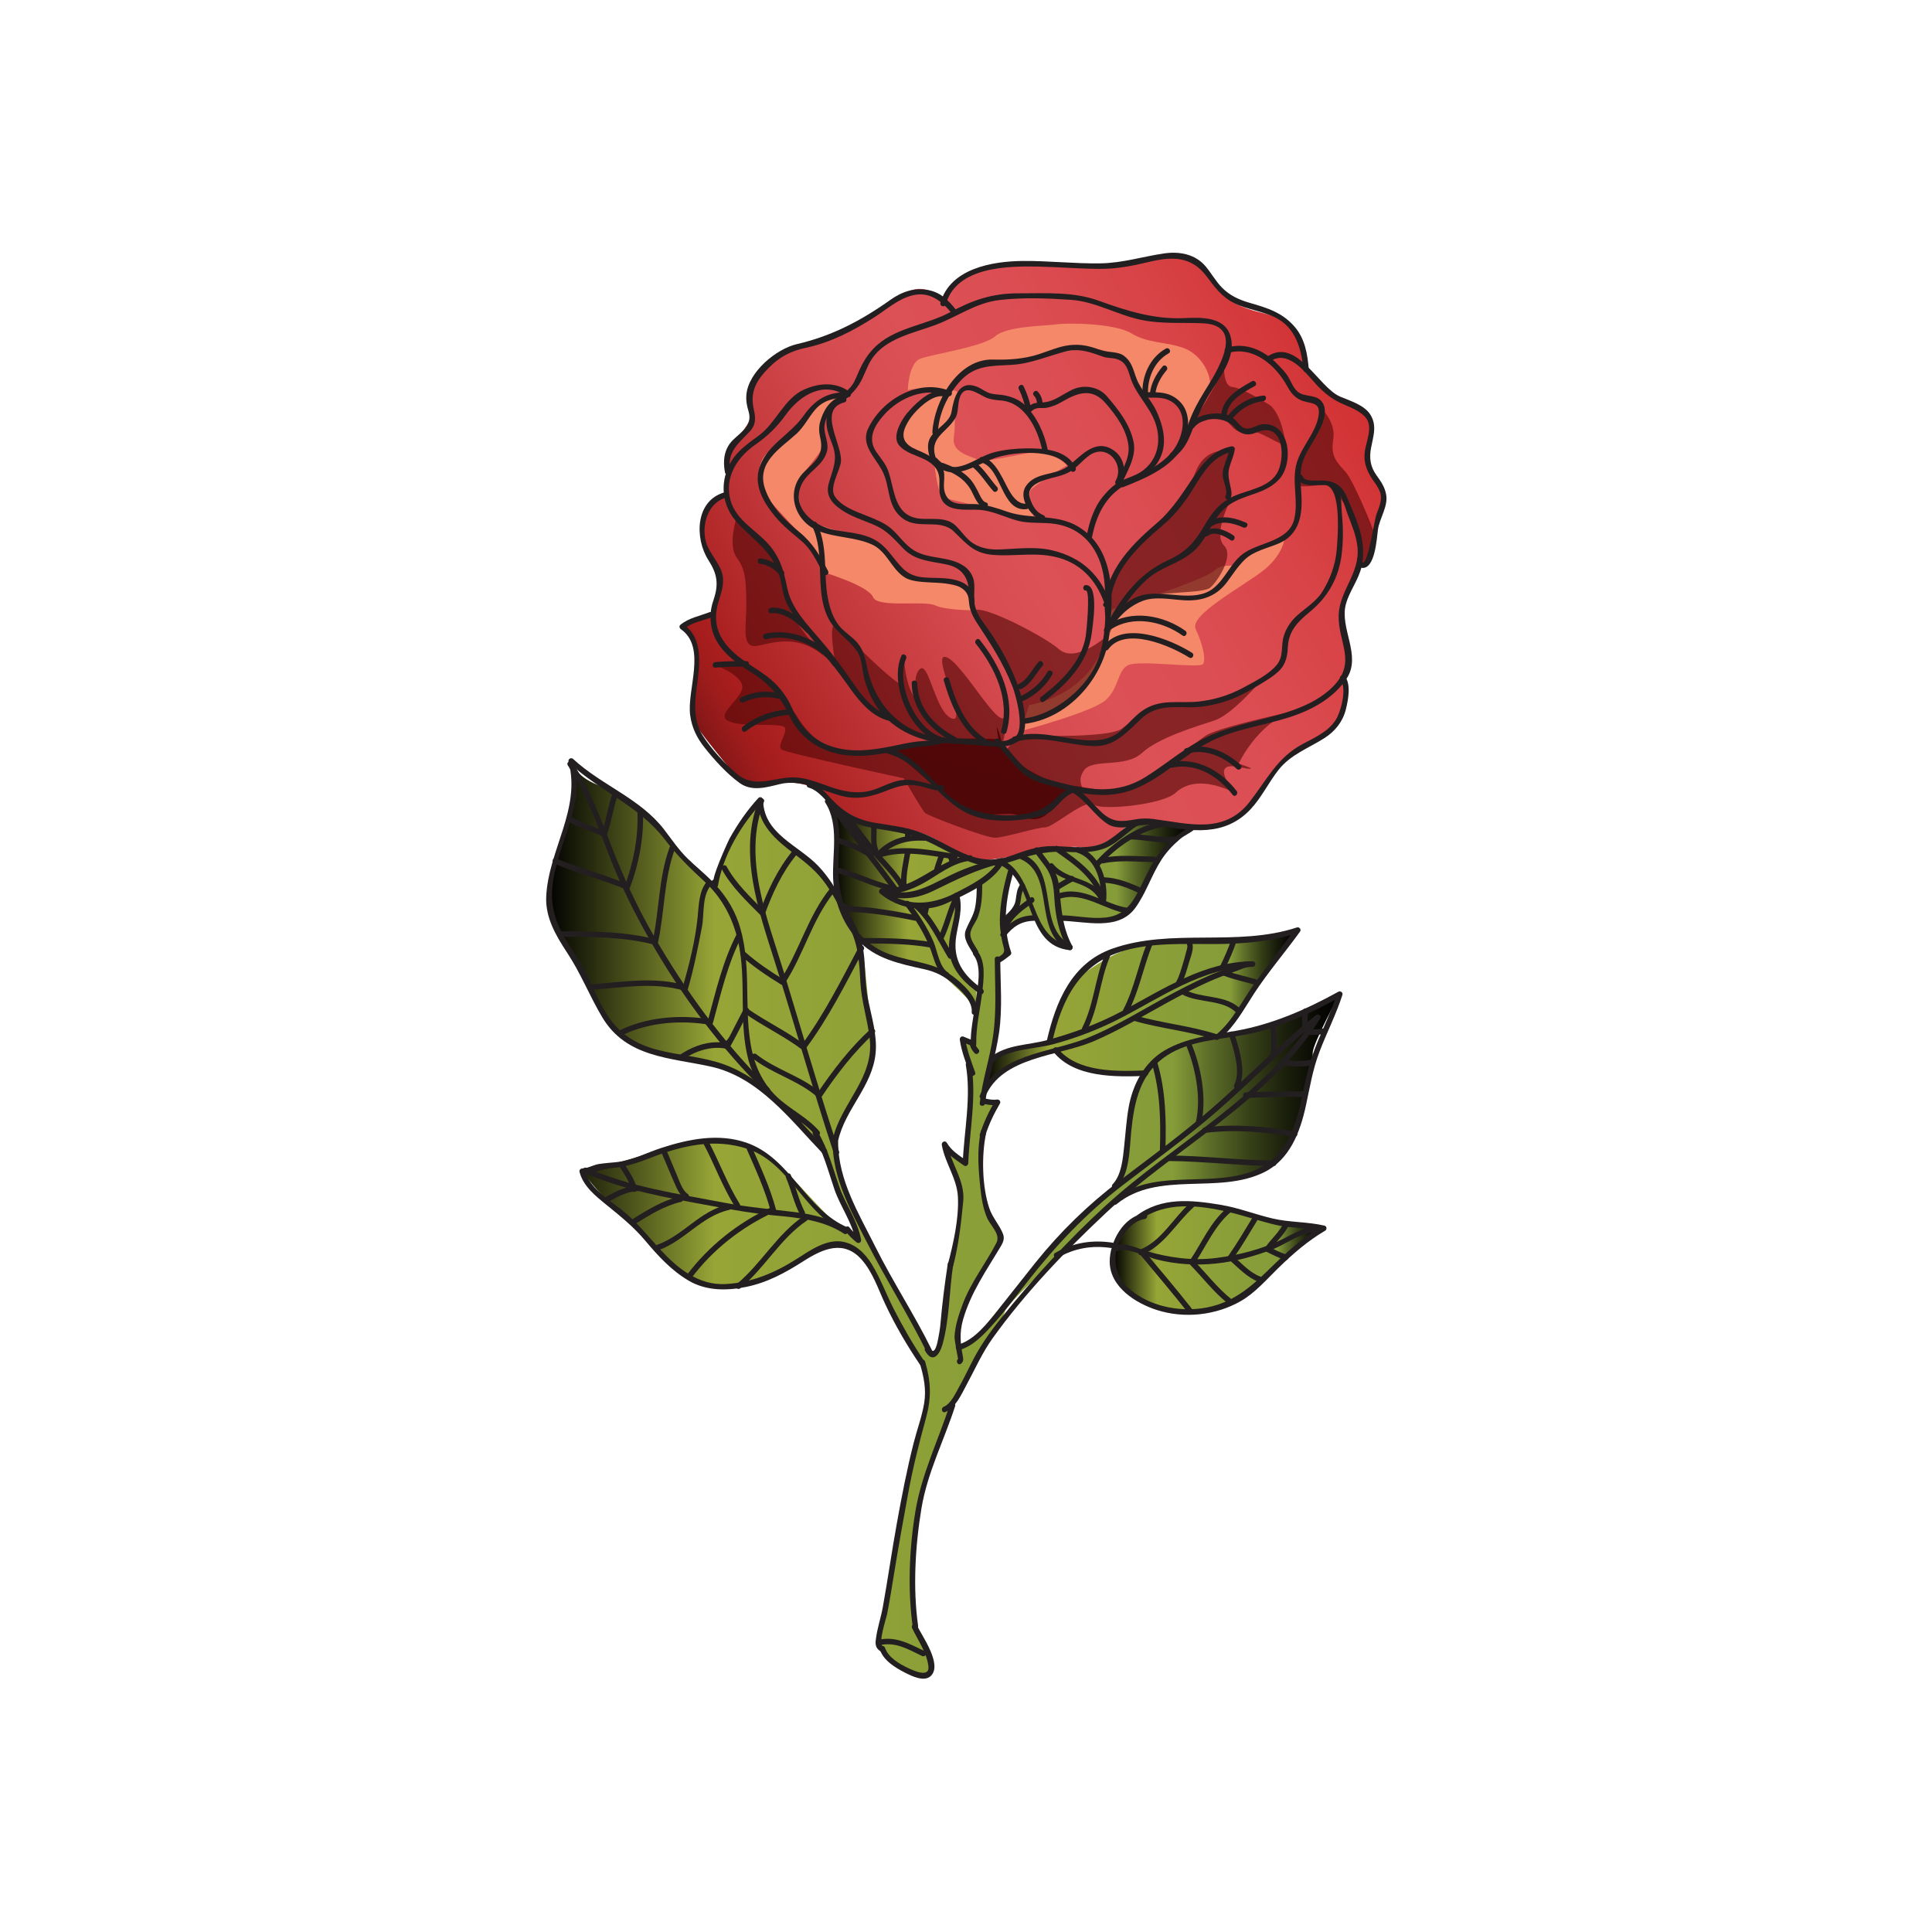 <?xml version="1.0" encoding="utf-8"?>
<!-- Generator: Adobe Illustrator 16.0.0, SVG Export Plug-In . SVG Version: 6.00 Build 0)  -->
<!DOCTYPE svg PUBLIC "-//W3C//DTD SVG 1.1//EN" "http://www.w3.org/Graphics/SVG/1.1/DTD/svg11.dtd">
<svg version="1.1" id="Layer_1" xmlns="http://www.w3.org/2000/svg" xmlns:xlink="http://www.w3.org/1999/xlink" x="0px" y="0px"
	 width="350px" height="350px" viewBox="0 0 350 350" enable-background="new 0 0 350 350" xml:space="preserve">
<g>
	<linearGradient id="SVGID_1_" gradientUnits="userSpaceOnUse" x1="201.662" y1="227.702" x2="239.357" y2="227.702">
		<stop  offset="0" style="stop-color:#000000"/>
		<stop  offset="0.21" style="stop-color:#96A536"/>
		<stop  offset="0.456" style="stop-color:#8DA038"/>
		<stop  offset="0.789" style="stop-color:#859C39"/>
		<stop  offset="0.833" style="stop-color:#5F7029"/>
		<stop  offset="0.887" style="stop-color:#364017"/>
		<stop  offset="0.935" style="stop-color:#191D0B"/>
		<stop  offset="0.974" style="stop-color:#070803"/>
		<stop  offset="1" style="stop-color:#000000"/>
	</linearGradient>
	<path fill="url(#SVGID_1_)" d="M202.282,224.916c0,0,3.595-5.95,9.909-6.765c6.315-0.813,12.85,1.564,14.566,2.062
		c1.715,0.495,12.6,2.195,12.6,2.195s-4.615,3.661-6.437,5.365c-1.82,1.705-9.01,8.477-13.065,9.393
		C215.801,238.081,198.158,237.079,202.282,224.916z"/>
	<linearGradient id="SVGID_2_" gradientUnits="userSpaceOnUse" x1="178.147" y1="183.432" x2="234.79" y2="183.432">
		<stop  offset="0" style="stop-color:#000000"/>
		<stop  offset="0.21" style="stop-color:#96A536"/>
		<stop  offset="0.456" style="stop-color:#8DA038"/>
		<stop  offset="0.789" style="stop-color:#859C39"/>
		<stop  offset="0.833" style="stop-color:#5F7029"/>
		<stop  offset="0.887" style="stop-color:#364017"/>
		<stop  offset="0.935" style="stop-color:#191D0B"/>
		<stop  offset="0.974" style="stop-color:#070803"/>
		<stop  offset="1" style="stop-color:#000000"/>
	</linearGradient>
	<path fill="url(#SVGID_2_)" d="M179.634,191.42c0,0,5.243-2.396,10.804-2.443c0,0,1.471-7.704,3.2-10.068
		c1.73-2.363,9.638-7.875,15.413-8.122s16.157,0.295,18.819-0.665c2.661-0.959,6.92-1.204,6.92-1.204l-13.563,18.772
		c0,0-11.106,0.677-14.017,6.782c0,0-10.646,1.662-15.988-3.683c-0.362-0.363-7.891-0.283-13.076,7.158L179.634,191.42z"/>
	<linearGradient id="SVGID_3_" gradientUnits="userSpaceOnUse" x1="99.157" y1="221.058" x2="242.711" y2="221.058">
		<stop  offset="0" style="stop-color:#000000"/>
		<stop  offset="0.21" style="stop-color:#96A536"/>
		<stop  offset="0.456" style="stop-color:#8DA038"/>
		<stop  offset="0.789" style="stop-color:#859C39"/>
		<stop  offset="0.833" style="stop-color:#5F7029"/>
		<stop  offset="0.887" style="stop-color:#364017"/>
		<stop  offset="0.935" style="stop-color:#191D0B"/>
		<stop  offset="0.974" style="stop-color:#070803"/>
		<stop  offset="1" style="stop-color:#000000"/>
	</linearGradient>
	<path fill="url(#SVGID_3_)" d="M177.397,160.141c0,0,0.614,2.109,0.168,3.272c-0.445,1.163-2.406,5.105-2.262,5.922
		c0.145,0.817,2.194,4.77,2.262,5.658c0.068,0.888-1.21,9.427-1.193,11.173c0.018,1.747-0.196,2.811-0.196,2.811l-1.813-0.725
		c0,0,1.113,4.666,1.161,4.959c0.049,0.294-0.045,13.688-0.577,16.614c0,0-1.268,0.962-3.405-1.813c0,0,0.56,2.646,0.941,3.48
		c0.382,0.836,1.672,4.59,1.517,6.128c-0.152,1.539-1.778,13.775-2.175,15.41s-0.913,10.777-2.72,11.784
		c-1.806,1.007-2.048-4.37-3.701-6.408c-1.653-2.039-12.672-22.056-13.278-25.862s-2.223-6.444,2.717-14.141
		c4.94-7.697,3.518-12.092,2.961-13.509c-0.556-1.419-1.182-14.29-2.297-15.923c-1.113-1.634-5.903-11.793-10.433-14.019
		c-4.531-2.226-7.504-7.275-7.333-10.032c0,0-6.936,7.591-8.43,16.316c0,0-8.196-9.438-9.847-11.23
		c-1.651-1.792-6.892-6.123-11.174-7.806c-4.281-1.684-4.224-3.808-4.224-3.808s-0.001,6.131-0.953,9.549
		c-0.95,3.417-5.077,11.563-3.665,17.042c1.412,5.479,4.92,10.019,6.022,11.603c1.102,1.584,4.016,10.01,9.819,12.389
		c5.803,2.38,16.335,4.104,18.462,5.438c2.129,1.335,8.638,6.764,9.428,7.581c0.79,0.818,5.84,5.525,6.477,7.352
		c0.636,1.826,3.765,9.544,4.697,11.899c0.932,2.356,1.009,3.412-1.663,1.517c-2.67-1.897-10.722-11.561-12.957-12.893
		c-2.234-1.331-7.286-4.855-16.316-2.49c-9.031,2.366-14.64,4.431-17.948,4.802c0,0,2.901,4.082,6.345,6.997
		c3.444,2.916,8.197,8.646,9.972,10.062c1.773,1.415,7.359,4.824,13.959,3.238c6.6-1.589,14.831-8.493,18.081-6.693
		c3.25,1.798,5.229,5.092,5.911,7.245c0.682,2.152,3.226,8.326,4.542,9.986c1.315,1.658,3.951,6.04,3.737,8.918
		c-0.215,2.879-4.081,18.45-4.805,20.8c-0.724,2.35-2.999,20.202-3.46,21.936c-0.462,1.735-0.08,4.438,0.923,5.385
		c1.002,0.946,6.716,4.43,7.342,3.514c0.625-0.917,1.744-1.565,0.362-4.002c-1.382-2.437-4.67-7.147-2.977-20.676
		c1.695-13.527,7.023-23.593,7.146-24.286c0,0,9.128-15.409,9.479-16.947c0.353-1.538,9.341-9.607,9.942-10.247
		c0.601-0.64,8.906-10.267,12.939-11.504s14.299-2.163,17.404-2.208c3.105-0.044,9.038-2.114,10.827-5.687
		c1.788-3.572,4.743-15.538,4.674-17.224s4.895-10.696,4.895-10.696s-11.878,5.534-13.949,6.073
		c-2.071,0.54-7.534,1.523-7.534,1.523s-11.532,1.99-13.688,6.505c-2.155,4.513-3.243,7.703-3.203,12.73
		c0.04,5.026-1.031,6.561-2.417,7.977c-1.387,1.416-13.043,12.978-15.665,16.317c-2.622,3.339-8.827,12.311-12.617,12.871
		c0,0-0.036-4.171,0.906-6.707c0.942-2.537,5.866-10.622,6.282-12.146c0.418-1.525-2.114-4.66-2.482-7.978
		c-0.369-3.317-0.853-10.948,0.331-13.503c1.183-2.555,2.033-4.083,2.033-4.083l-2.72,0.181l0.47-3.081
		c0,0,3.069-12.463,2.368-16.68c-0.7-4.217,0.063-6.165,0.063-6.165l1.087-1.45l0.122-2.417v-2.055l5.75-1.692l-3.092-6.043
		c0,0-1.276,6.651-1.98,6.491s-1.283-1.354-1.283-1.354l1.898-7.796l-2.124-1.278C181.268,156.334,178.177,159.94,177.397,160.141z"
		/>
	<linearGradient id="SVGID_4_" gradientUnits="userSpaceOnUse" x1="150.722" y1="164.468" x2="216.06" y2="164.468">
		<stop  offset="0" style="stop-color:#000000"/>
		<stop  offset="0.21" style="stop-color:#96A536"/>
		<stop  offset="0.456" style="stop-color:#8DA038"/>
		<stop  offset="0.789" style="stop-color:#859C39"/>
		<stop  offset="0.833" style="stop-color:#5F7029"/>
		<stop  offset="0.887" style="stop-color:#364017"/>
		<stop  offset="0.935" style="stop-color:#191D0B"/>
		<stop  offset="0.974" style="stop-color:#070803"/>
		<stop  offset="1" style="stop-color:#000000"/>
	</linearGradient>
	<path fill="url(#SVGID_4_)" d="M167.595,151.448c0,0-4.936-1.933-8.165-1.692c-3.229,0.24-8.272-3.532-8.635-4.099
		c-0.362-0.567,0.758,4.495,0.743,6.11c-0.016,1.615-0.218,9.897,0.265,11.042c0.483,1.145,4.421,8.221,6.848,9.419
		s10.034,2.502,11.12,3.513c1.087,1.011,7.2,6.345,7.131,7.433c-0.07,1.088,0.001-4.169,0.001-4.169s-4.183-4.188-4.4-6.528
		c-0.218-2.339,1.387-8.839,0.773-9.911c-0.615-1.072,4.271-2.157,4.713-2.804c0.442-0.647,3.747-3.36,3.747-3.36
		s3.52,3.336,4.582,6.164c1.063,2.828,3.584,9.544,6.537,8.933c0,0-1.01-5.246,0-5.187c1.011,0.059,6.061,1.286,8.742,0.091
		c2.68-1.196,5.379-3.153,5.921-6.436c0.542-3.284,6.398-8.972,8.543-9.961c0,0-9.416-1.82-10.848-0.951
		c-1.434,0.87-6.891,5.337-9.941,4.929c-3.049-0.408-9.262,0.527-10.756,1.071C183.021,155.602,177.185,157.935,167.595,151.448z"/>
	<linearGradient id="SVGID_5_" gradientUnits="userSpaceOnUse" x1="113.839" y1="144.465" x2="269.041" y2="58.022">
		<stop  offset="0" style="stop-color:#000000"/>
		<stop  offset="0.037" style="stop-color:#380A0A"/>
		<stop  offset="0.074" style="stop-color:#681212"/>
		<stop  offset="0.106" style="stop-color:#8B1818"/>
		<stop  offset="0.132" style="stop-color:#A01C1C"/>
		<stop  offset="0.15" style="stop-color:#A81D1D"/>
		<stop  offset="0.15" style="stop-color:#A81D1D"/>
		<stop  offset="0.285" style="stop-color:#C4393C"/>
		<stop  offset="0.399" style="stop-color:#D64B4F"/>
		<stop  offset="0.478" style="stop-color:#DC5156"/>
		<stop  offset="0.6" style="stop-color:#DB4D52"/>
		<stop  offset="0.727" style="stop-color:#D74245"/>
		<stop  offset="0.856" style="stop-color:#D13031"/>
		<stop  offset="0.903" style="stop-color:#CE2727"/>
		<stop  offset="1" style="stop-color:#000000"/>
	</linearGradient>
	<path fill="url(#SVGID_5_)" d="M171.026,54.427c0,0-3.764-4.2-7.854-0.7c-4.091,3.5-12.178,7.535-14.952,8.209
		c-2.773,0.674-9.292,2.761-10.884,6.101c-1.593,3.34-1.233,4.352-1.2,6.535s-2.315,4.144-3.263,5.792
		c-0.949,1.649-1.569,5.694-1.009,6.06c0.562,0.365-0.53,3.263-0.53,3.263s-2.292-0.082-3.607,3.42
		c-1.314,3.503-0.085,6.364,0.865,7.841c0.95,1.478,2.218,4.541,1.718,6.11c-0.501,1.57-1.123,3.986-1.132,4.384
		c-0.007,0.398-2.18-0.077-5.58,2.115c0,0,2.246,1.263,2.411,4.082c0.164,2.819-0.961,10.912-0.326,12.869
		c0.637,1.958,6.767,8.717,7.354,9.957c0.589,1.239,5.313,2.06,6.635,1.598s6.949-0.832,9.669,2.011s8.976,6.486,14.367,6.317
		s10.567,5.616,13.19,5.529c2.623-0.086,7.392-0.859,8.745-1.264s8.372-1.533,9.988-1.175c1.616,0.358,5.401-0.253,9.276-4.762
		c0,0,5.862,0.513,10.28,1.159c4.417,0.646,10.183-2.052,12.29-5.243c2.108-3.191,5.457-7.623,8.347-9.19
		c2.889-1.566,9.027-3.282,7.427-12.641c0,0,2.119-3.108,0.46-7.486c-1.658-4.378-0.303-6.076,0.946-8.842
		c1.247-2.766,1.501-3.982,3.156-4.92c1.654-0.938,1.349-6.012,2.059-8.352c0.709-2.34,1.279-4.157,0.775-4.605
		c-0.505-0.448-3.531-3.098-2.968-6.164c0.563-3.066,1.176-6.752-0.684-7.889c-1.86-1.137-8.919-4.34-10.539-7.823
		c-1.62-3.483,0.785-8-8.034-10.101c-8.818-2.101-7.341-5.862-10.986-8.642c-3.644-2.779-10.944-1.137-13.708-0.054
		s-15.741-0.886-20.696-0.055C178.082,48.703,173.15,49.222,171.026,54.427z"/>
	<path fill="#F58869" d="M170.616,71.236c0,0-5.822,2.277-6.164,3.495c-0.341,1.218-1.881,4.466-1.517,5.143s5.751,2.8,6.17,3.768
		c0.42,0.969,0.532,5.702,1.829,6.38c1.297,0.68,4.758,1.073,6.208,1.824c1.45,0.75,8.654,2.331,9.79,2.353
		c1.135,0.021-1.406-4.463,0-5.672c1.405-1.209,6.042-4.131,6.296-4.159c0.253-0.028-2.529-2.513-4.725-2.556
		c-2.196-0.043-9.834,2.168-11.361,1.468s-4.739-1.354-4.351-4.004c0.387-2.651-0.004-6.586,0.53-7.055
		C173.856,71.753,173.922,69.772,170.616,71.236z"/>
	<path fill="#F58869" d="M164.452,70.706c0,0,0.126-4.908,2.261-5.72c2.135-0.813,11.475-2.166,13.572-4.061
		c2.098-1.895,9.449-1.895,11.12-2.166c1.67-0.271,10.391-0.271,13.542,1.624c3.152,1.895,6.187,1.457,9.542,2.691
		c3.355,1.234,5.216,5.279,4.624,7.317c-0.592,2.038-3.898,8.442-4.141,8.759c-0.241,0.317,1.371-9.966-8.098-6.99
		c0,0-1.554-5.687-3.143-6.905s-4.494-2.197-6.764-2.182c-2.27,0.016-9.605,2.087-13.179,2.473
		c-3.572,0.385-9.51-0.108-11.482,5.688C172.308,71.236,166.012,69.929,164.452,70.706z"/>
	<path fill="#F58869" d="M152.366,72.161c0,0-3.143-0.831-4.834,1.479c-1.693,2.309-4.467,6.337-7.411,7.708
		c-2.944,1.369-2.927,4.735-2.056,7.18c0.871,2.445,8.087,8.937,9.013,10.834c0.926,1.898,2.266,4.345,2.266,4.345
		s7.993,2.425,8.809,4.456c0.815,2.03,9.243,0.565,11.255,1.5c2.012,0.936,7.162,0.895,7.162,0.895s0.175-2.983-1.27-3.84
		c-1.443-0.856-9.352-1.648-11.218-2.606c-1.865-0.958-4.746-5.477-6.689-6.263c-1.944-0.786-11.152-2.813-11.826-4.371
		c-0.675-1.558-1.554-5.785-0.573-7.055c0.981-1.271,3.931-4.635,4.351-5.999C149.764,79.062,147.658,75.006,152.366,72.161z"/>
	<path fill="#F58869" d="M232.754,97.301c0,0-0.163,3.12-3.882,6.043c-3.719,2.923-13.493,8.062-12.261,10.636
		c1.233,2.574,1.879,5.395,1.353,6.285c-0.525,0.891-11.584-0.737-13.566,0.212s-1.648,4.1-4.049,6.315
		c-2.4,2.214-15.501,5.68-15.501,5.68l1.603-4.745c0,0,14.529-2.05,14.503-17.169c0,0,16.933-5.264,19.077-7.213
		c2.146-1.95,3.471,0.675,6.326-3.209C226.356,100.135,231.962,98.756,232.754,97.301z"/>
	<path opacity="0.6" fill="#510707" d="M239.426,74.035c0,0,2.646,2.534,2.104,5.608c-0.541,3.074,0.765,4.222,2.209,5.813
		c1.446,1.592,5.064,10.307,5.266,11.361c0.2,1.054-1.21,5.866-2.244,5.561c-1.034-0.306-0.247-8.338-2.536-10.412
		c-2.288-2.075-1.624-3.672-2.903-4.092s-6.339,0.928-6.245-0.287c0.093-1.215,0.154-3.945,0.868-5.152
		S240.569,77.535,239.426,74.035z"/>
	<path opacity="0.6" fill="#510707" d="M221.741,65.928c0,0-0.24,3.998,1.45,4.167c1.691,0.169,4.837,2.078,6.647,3.154
		c1.812,1.075,2.936,5.327,2.915,6.855c-0.021,1.529-4.824-2.776-7.024-1.91c-2.2,0.867-3.528-2.982-4.895-2.75
		s-5.137,1.711-5.137,1.711S221.308,68.63,221.741,65.928z"/>
	<path opacity="0.6" fill="#510707" d="M151.278,119.867c0,0-1.328-7.516,0.135-6.497c1.463,1.019,8.244,8.539,12.298,11.005
		c0,0-1.076-3.541,0-5.681c0,0,0.244,6.29,2.419,8.099c0,0-1.011-4.418,0.583-5.636c1.594-1.218,2.771,8.024,5.77,9.021
		c2.998,0.995-4.091-12.272-1.021-11.12c3.071,1.152,9.838,14.01,10.785,10.491c0,0,0,7.052-1.962,6.166
		c-1.963-0.887-9.598-1.969-11.059-1.428c-1.461,0.541-10.275-5.12-13.787-8.516C151.929,122.374,151.278,119.867,151.278,119.867z"
		/>
	<path opacity="0.6" fill="#510707" d="M133.423,93.796c0,0-1.587,4.945,0,7.151c1.587,2.207,1.701,3.826,1.78,7.957
		c0.078,4.131-0.849,7.741,1.171,8.102c2.02,0.36,8.125-3.577,14.347,3.259c0,0-7.858-7.543-7.995-11.65
		c-0.136-4.107-1.744-6.625-2.903-8.479C138.665,98.282,133.423,93.796,133.423,93.796z"/>
	<path fill="#510707" d="M161.552,135.79c0,0,4.654,3.925,6.043,5.202c1.389,1.278,6.48,5.609,8.672,6.286
		c2.191,0.677,5.619-0.044,7.222,0.181c1.602,0.225,4.125,2.119,6.382-0.181c2.258-2.301,3.877-4.562,4.556-4.379
		c0.68,0.183-11.353-2.959-12.933-8.493c-1.579-5.535-0.604-0.484-0.604-0.484s-9.391-0.449-11.663,0.363
		C166.953,135.097,161.552,135.79,161.552,135.79z"/>
	<path opacity="0.6" fill="#510707" d="M228.565,123.166c0,0-5.266,6.273-8.535,7.342c-3.269,1.069-10.183,3.146-13.155,5.897
		c-2.972,2.751-8.748,0.992-10.395,3.022c-1.646,2.03,0,3.889,0,3.889s-13.2-3.072-14.094-5.991
		c-0.894-2.919,3.929-4.181,5.143-4.084c1.215,0.097,13.381,0.363,15.621-1.191c2.242-1.555,4.95-4.382,7.184-4.322
		C212.565,127.788,226.294,126.665,228.565,123.166z"/>
	<path opacity="0.6" fill="#510707" d="M129.583,120.477c0,0,5.039,1.882,4.895,4.055c-0.144,2.173-5.019,4.938-2.446,6.127
		s9.611,0.174,10.152,1.155s-1.557,3.314-0.575,3.976c0.981,0.66,22.102,5.202,22.102,5.202s3.307,5.744,3.884,6.286
		c0.577,0.542,10.998,4.511,12.69,4.489c1.691-0.022,7.504-1.864,9.065-1.89c1.56-0.027,7.167-5.215,8.763-4.11
		c1.595,1.105,12.571,0.01,14.865-2.149c2.294-2.16,5.97-2.308,10.696,0c0,0-4.707-5.711,0.551-4.68
		c5.259,1.031,0.175-0.605,0.175-0.605s3.189-6.968,9.415-9.366c0,0-12.81,2.689-15.338,4.274
		c-2.528,1.585-11.815,10.174-16.104,10.076c-4.29-0.099-8.24-1.424-10.122-0.964c-1.883,0.459-28.387-7.088-30.699-6.562
		c-2.313,0.525-10.907,3.29-16.559-5.131C139.342,122.239,135.524,118.851,129.583,120.477z"/>
	<path opacity="0.6" fill="#510707" d="M200.469,107.35c0,0,3.249-6.822,5.439-8.555c2.191-1.732,8.794-8.434,10.703-13.339
		c1.91-4.905,6.547-3.734,6.547-3.734s-1.747,5.172-0.688,6.805c1.059,1.633,0.116,2.759,0.116,2.759s-2.769,5.642-0.846,7.537
		c1.923,1.895-1.276,6.642-2.519,7.652c-1.243,1.01-8.486,0.709-10.414,1.537c-1.928,0.827-5.879,0.925-7.964,7.305
		C200.845,115.317,202.179,109.786,200.469,107.35z"/>
	<path opacity="0.6" fill="#510707" d="M178.473,114.083c0,0,6.367,9.266,6.628,16.426c0,0,12.631-0.824,15.853-15.646
		c0,0-5.922,5.487-9.065,2.777c-3.144-2.709-16.247-9.342-15.516-6.5C177.104,113.982,178.473,114.083,178.473,114.083z"/>
	<g>
		<g>
			<g>
				<path fill="#231F20" d="M171.595,70.954c-2.435-0.97-5.196,1.656-6.72,3.251c-1.245,1.303-3.5,4.709-1.988,6.483
					c1.144,1.343,3.035,1.754,4.569,2.514c1.716,0.85,2.759,1.925,2.736,4.006c-0.013,1.169-0.137,1.942,0.297,3.041
					c1.041,2.633,4.713,1.972,6.896,2.112c2.395,0.153,4.61,1.322,6.895,1.948c2.254,0.618,4.646,0.248,6.943,0.618
					c5.798,0.934,8.576,5.74,8.905,11.132c0.26,4.241,0.279,9.047-1.088,13.088c-1.818,5.377-8.072,10.437-13.679,11.011
					c-0.635,0.065-0.642,1.066,0,1c8.046-0.825,14.638-8.266,15.584-16.044c0.842-6.923,1.089-15.617-5.569-19.686
					c-3.964-2.422-8.676-1.263-12.912-2.734c-1.854-0.644-3.615-1.239-5.587-1.366c-2.026-0.129-4.687,0.518-5.633-1.873
					c-0.74-1.872,0.593-3.805-1.053-5.475c-1.17-1.189-2.621-1.881-4.146-2.518c-1.885-0.788-3.014-1.987-1.982-4.22
					c0.389-0.843,0.909-1.634,1.519-2.331c1.175-1.343,3.792-3.772,5.747-2.994C171.929,72.157,172.187,71.189,171.595,70.954
					L171.595,70.954z"/>
			</g>
		</g>
		<g>
			<g>
				<path fill="#231F20" d="M172.198,70.884c-5.69-2.436-12.346,1.427-14.9,6.685c-1.413,2.909,1.118,5.18,2.419,7.505
					c1.71,3.055,0.771,6.727,3.975,8.956c2.765,1.924,6.618-0.127,9.094,2.25c2.332,2.238,3.622,3.957,7.072,4.241
					c4.16,0.343,8.018-0.647,12.158,0.59c4.279,1.279,6.891,4.538,8.213,8.651c0.161-0.211,0.321-0.422,0.482-0.633
					c-0.037-0.018-0.073-0.035-0.11-0.052c-0.58-0.271-1.089,0.591-0.504,0.863c0.224,0.104,0.373,0.163,0.614,0.189
					c0.319,0.035,0.574-0.346,0.482-0.633c-1.681-5.225-5.16-8.496-10.54-9.789c-3.07-0.738-6.275-0.296-9.384-0.172
					c-1.763,0.069-3.452-0.135-4.963-1.095c-1.28-0.814-2.103-2.186-3.181-3.22c-1.696-1.627-4.177-1.083-6.293-1.246
					c-4.868-0.375-4.684-5.038-5.898-8.593c-0.452-1.325-1.394-2.369-2.175-3.5c-1.699-2.461-0.339-4.78,1.388-6.721
					c2.78-3.126,7.515-5.139,11.545-3.413C172.279,71.998,172.789,71.137,172.198,70.884L172.198,70.884z"/>
			</g>
		</g>
		<g>
			<g>
				<path fill="#231F20" d="M189.119,127.103c4.056-3.088,7.974-7.013,8.65-12.324c0.165-1.295,1.404-8.848-1.047-8.792
					c-0.644,0.015-0.646,1.015,0,1c0.835-0.019,0.094,7.527-0.03,8.273c-0.784,4.697-4.472,8.233-8.077,10.979
					C188.109,126.625,188.606,127.494,189.119,127.103L189.119,127.103z"/>
			</g>
		</g>
		<g>
			<g>
				<path fill="#231F20" d="M185.371,126.982c2.146-0.988,4.096-2.707,5.257-4.772c0.316-0.563-0.548-1.067-0.863-0.505
					c-1.085,1.93-2.896,3.493-4.897,4.414C184.281,126.388,184.79,127.25,185.371,126.982L185.371,126.982z"/>
			</g>
		</g>
		<g>
			<g>
				<path fill="#231F20" d="M185.009,124.806c1.749-0.813,2.636-2.799,3.849-4.188c0.422-0.483-0.282-1.194-0.707-0.707
					c-1.149,1.315-1.999,3.266-3.646,4.032C183.92,124.215,184.429,125.077,185.009,124.806L185.009,124.806z"/>
			</g>
		</g>
		<g>
			<g>
				<path fill="#231F20" d="M152.716,71.921c-2.308,0.615-3.074,2.524-2.992,4.772c0.052,1.443,0.719,2.838,1.183,4.178
					c0.886,2.554-0.142,4.395-0.79,6.775c-0.677,2.487,1.08,4.011,3.033,5.167c1.764,1.045,3.817,1.621,5.665,2.49
					c1.956,0.92,3.3,2.48,4.76,4.005c2.221,2.319,5,2.332,7.953,2.964c2.924,0.626,4.145,2.68,3.997,5.649
					c-0.1,2,0.414,3.338,1.5,4.992c2.496,3.796,4.771,7.268,6.431,11.549c0.55,1.419,2.716,8.936-0.271,9.323
					c-0.63,0.082-0.639,1.083,0,1c4.476-0.58,1.829-9.056,0.943-11.341c-1.454-3.751-3.397-7.095-5.753-10.339
					c-0.99-1.364-1.801-2.615-1.882-4.358c-0.052-1.129,0.104-2.205-0.037-3.338c-0.134-1.068-0.841-2.166-1.713-2.786
					c-2.754-1.957-6.306-1.21-9.141-2.896c-1.614-0.959-2.764-2.77-4.182-3.988c-1.236-1.063-2.853-1.667-4.345-2.274
					c-2.018-0.821-4.538-1.617-5.82-3.517c-1.064-1.576,0.776-4.481,1.054-6.074c0.547-3.135-4.409-9.635,0.672-10.99
					C153.604,72.719,153.34,71.754,152.716,71.921L152.716,71.921z"/>
			</g>
		</g>
		<g>
			<g>
				<path fill="#231F20" d="M152.233,71.8c-2.052,0.82-3.094,2.616-3.672,4.679c-0.281,1.003-0.169,1.957,0.057,2.954
					c0.684,3.008-1.016,4.204-2.865,5.986c-3.581,3.452-1.914,9.038,2.574,10.795c3.083,1.208,6.484,1.054,9.535,2.38
					c2.842,1.236,3.553,4.438,6.034,6.005c3.132,1.979,11.276-0.63,11.659,4.305c0.05,0.639,1.05,0.644,1,0
					c-0.271-3.487-3.323-4.066-6.302-4.193c-2.509-0.107-4.733,0.18-6.689-1.728c-1.894-1.848-2.765-3.94-5.197-5.252
					c-2.175-1.174-4.846-1.27-7.228-1.721c-3.757-0.712-7.956-4.069-5.902-8.29c1.161-2.386,3.894-3.296,4.589-5.998
					c0.323-1.251-0.342-2.66-0.465-3.88c-0.195-1.924,1.417-4.389,3.138-5.078C153.09,72.528,152.832,71.561,152.233,71.8
					L152.233,71.8z"/>
			</g>
		</g>
		<g>
			<g>
				<path fill="#231F20" d="M147.1,95.257c2.507,5.146,0.448,11.18,2.75,16.339c1.239,2.777,3.697,3.976,5.391,6.35
					c0.981,1.375,0.921,3.527,1.357,5.111c0.407,1.482,0.971,2.841,1.733,4.175c2.677,4.681,7.825,7.057,13.018,7.416
					c2.339,0.162,4.648,0.228,6.991,0.449c1.756,0.167,4.17,0.495,5.703-0.622c0.517-0.375,0.018-1.244-0.504-0.863
					c-1.495,1.088-4.095,0.59-5.813,0.427c-2.146-0.203-4.222-0.315-6.376-0.391c-7.089-0.25-12.175-4.989-13.993-11.608
					c-0.602-2.189-0.603-4.03-2.202-5.776c-0.804-0.877-1.833-1.551-2.676-2.395c-1.25-1.251-1.889-2.902-2.306-4.583
					c-1.202-4.848,0.053-9.891-2.209-14.532C147.681,94.173,146.818,94.68,147.1,95.257L147.1,95.257z"/>
			</g>
		</g>
		<g>
			<g>
				<path fill="#231F20" d="M153.333,71.057c-3.552-0.035-5.783,1.459-7.797,4.304c-2.534,3.581-7.001,5.391-8.102,9.89
					c-0.769,3.144,1.196,6.208,3.126,8.481c1.377,1.623,3.064,2.936,4.676,4.31c1.808,1.54,2.843,3.853,3.918,5.917
					c0.298,0.572,1.161,0.066,0.863-0.505c-1.416-2.718-2.774-5.081-5.179-7.042c-2.606-2.125-5.164-4.627-6.255-7.885
					c-1.593-4.758,2.758-7.258,5.699-9.937c1.375-1.253,2.227-3.044,3.445-4.436c1.451-1.657,3.497-2.118,5.606-2.097
					C153.978,72.063,153.977,71.063,153.333,71.057L153.333,71.057z"/>
			</g>
		</g>
		<g>
			<g>
				<path fill="#231F20" d="M153.948,71.004c-2.523-1.876-5.589-1.648-8.327-0.414c-3.551,1.601-5.07,6.064-8.165,8.32
					c-2.656,1.936-4.86,3.458-5.91,6.72c-1.061,3.294-0.242,6.64,2.07,9.114c3.113,3.33,6.754,5.455,7.763,10.235
					c0.358,1.697,0.534,3.178,1.337,4.736c0.873,1.691,2.173,3.267,3.374,4.739c2.765,3.393,5.417,6.73,7.95,10.298
					c1.815,2.556,4.149,5.301,7.379,5.906c0.63,0.118,0.899-0.846,0.266-0.964c-3.43-0.643-5.708-3.866-7.561-6.563
					c-1.793-2.61-3.624-5.047-5.703-7.446c-2.181-2.516-5.004-5.501-5.727-8.849c-0.646-2.999-1.094-5.239-3.029-7.714
					c-2.338-2.991-6.306-4.665-7.348-8.554c-1.113-4.16,1.273-7.752,4.515-10.013c2.251-1.57,3.949-3.224,5.553-5.456
					c2.526-3.515,6.978-6.267,11.058-3.233C153.961,72.253,154.459,71.384,153.948,71.004L153.948,71.004z"/>
			</g>
		</g>
		<g>
			<g>
				<path fill="#231F20" d="M131.202,89.205c-5.296,1.541-5.372,8.365-2.861,12.275c1.615,2.516,1.893,4.388,0.898,7.274
					c-0.556,1.613-0.661,3.124-0.355,4.797c0.667,3.648,3.855,6.221,6.83,8.011c3.591,2.16,5.691,4.671,7.463,8.433
					c1.268,2.691,3.805,4.912,6.573,5.956c3.316,1.25,6.554,1.155,10,0.58c2.359-0.394,4.692-1.007,7.069-1.273
					c1.433-0.16,2.962-0.167,4.291-0.781c0.585-0.271,0.076-1.132-0.505-0.863c-1.338,0.619-2.992,0.555-4.436,0.717
					c-1.636,0.183-3.256,0.602-4.873,0.909c-3.663,0.697-7.056,1.143-10.667-0.022c-3.483-1.124-5.773-3.84-7.208-7.083
					c-0.981-2.216-2.559-4.175-4.5-5.622c-2.87-2.139-5.956-3.496-7.986-6.608c-1.21-1.855-1.488-3.983-0.98-6.104
					c0.412-1.718,1.093-3.08,1.033-4.883c-0.085-2.55-2.531-4.467-3.135-6.891c-0.751-3.014,0.403-6.922,3.614-7.856
					C132.086,89.989,131.823,89.024,131.202,89.205L131.202,89.205z"/>
			</g>
		</g>
		<g>
			<g>
				<path fill="#231F20" d="M151.709,120.012c-2.691-3.945-8.452-6.368-13.134-5.185c-0.625,0.158-0.36,1.122,0.266,0.964
					c4.22-1.066,9.572,1.159,12.005,4.726C151.207,121.046,152.074,120.546,151.709,120.012L151.709,120.012z"/>
			</g>
		</g>
		<g>
			<g>
				<path fill="#231F20" d="M146.797,113.868c-1.808-1.907-4.313-4.041-7.122-3.772c-0.636,0.061-0.642,1.062,0,1
					c2.547-0.243,4.78,1.755,6.415,3.479C146.534,115.044,147.24,114.335,146.797,113.868L146.797,113.868z"/>
			</g>
		</g>
		<g>
			<g>
				<path fill="#231F20" d="M141.962,103.474c-1.048-1.281-2.578-2.136-4.222-2.321c-0.64-0.072-0.633,0.929,0,1
					c1.382,0.156,2.646,0.966,3.515,2.028C141.664,104.68,142.367,103.968,141.962,103.474L141.962,103.474z"/>
			</g>
		</g>
		<g>
			<g>
				<path fill="#231F20" d="M182.339,132.605c1.735-5.949-1.17-12.088-4.843-16.682c-0.402-0.504-1.105,0.209-0.707,0.707
					c3.45,4.315,6.215,10.123,4.585,15.709C181.193,132.96,182.158,133.223,182.339,132.605L182.339,132.605z"/>
			</g>
		</g>
		<g>
			<g>
				<path fill="#231F20" d="M178.725,133.975c-3.818-2.285-5.599-6.861-6.781-10.941c-0.179-0.618-1.144-0.355-0.964,0.266
					c1.257,4.343,3.187,9.114,7.241,11.539C178.775,135.17,179.277,134.305,178.725,133.975L178.725,133.975z"/>
			</g>
		</g>
		<g>
			<g>
				<path fill="#231F20" d="M170.386,133.44c-4.637-1.485-8.167-9.693-6.228-14.132c0.255-0.585-0.606-1.095-0.863-0.505
					c-2.211,5.061,1.492,13.892,6.825,15.601C170.736,134.602,170.998,133.636,170.386,133.44L170.386,133.44z"/>
			</g>
		</g>
		<g>
			<g>
				<path fill="#231F20" d="M165.161,123.77c0.141,4.868,3.238,8.369,7.379,10.584c0.568,0.304,1.074-0.559,0.505-0.863
					c-3.82-2.043-6.752-5.202-6.884-9.721C166.142,123.126,165.142,123.125,165.161,123.77L165.161,123.77z"/>
			</g>
		</g>
		<g>
			<g>
				<path fill="#231F20" d="M160.573,136.459c6.789,1.71,9.521,9.346,16.191,11.477c3.075,0.982,6.599,0.867,9.74,0.36
					c1.304-0.21,2.927-0.571,3.99-1.417c1.367-1.087,2.312-2.786,4.063-3.289c0.619-0.177,0.355-1.142-0.266-0.964
					c-0.905,0.259-1.563,0.692-2.253,1.326c-1.608,1.476-2.727,2.61-4.969,3.204c-3.749,0.993-8.345,0.687-11.888-0.88
					c-5.661-2.504-8.022-9.189-14.345-10.781C160.213,135.337,159.948,136.302,160.573,136.459L160.573,136.459z"/>
			</g>
		</g>
		<g>
			<g>
				<path fill="#231F20" d="M169.648,83.269c-1.6-4.003,1.843-4.788,3.454-7.592c0.458-0.798,0.424-2.032,0.588-2.921
					c0.716-3.883,3.621-1.201,5.147-0.648c0.796,0.288,1.579,0.368,2.416,0.433c2.094,0.164,3.667,1.264,4.908,2.887
					c1.392,1.82,2.265,4.188,2.707,6.416c0.126,0.632,1.09,0.364,0.965-0.266c-0.592-2.98-1.941-6.026-4.133-8.168
					c-0.989-0.967-2.285-1.482-3.611-1.769c-0.842-0.182-1.714-0.141-2.556-0.342c-0.939-0.225-1.724-0.928-2.616-1.265
					c-3.286-1.239-4.111,2.042-4.539,4.576c-0.318,1.883-2.69,2.968-3.72,4.461c-0.91,1.318-0.514,3.112,0.026,4.464
					C168.92,84.126,169.888,83.868,169.648,83.269L169.648,83.269z"/>
			</g>
		</g>
		<g>
			<g>
				<path fill="#231F20" d="M169.054,83.755c3.688,4.17,7.976,0.003,12.093-1.058c3.581-0.923,10.983-1.436,12.848,2.528
					c0.274,0.583,1.136,0.075,0.863-0.505c-1.539-3.273-5.758-3.528-8.922-3.492c-1.949,0.022-3.961,0.222-5.85,0.709
					c-3.532,0.91-7.069,4.792-10.325,1.11C169.333,82.564,168.628,83.274,169.054,83.755L169.054,83.755z"/>
			</g>
		</g>
		<g>
			<g>
				<path fill="#231F20" d="M170.604,84.851c2.267,0.856,4.109,1.821,5.33,3.995c0.534,0.951,1.167,2.884,2.407,3.136
					c0.629,0.128,0.897-0.835,0.266-0.964c-0.663-0.135-1.169-1.493-1.453-2.019c-0.341-0.63-0.666-1.273-1.106-1.841
					c-1.326-1.712-3.202-2.525-5.177-3.271C170.265,83.658,170.006,84.625,170.604,84.851L170.604,84.851z"/>
			</g>
		</g>
		<g>
			<g>
				<path fill="#231F20" d="M176.185,84.601c1.478,1.207,2.484,2.938,3.747,4.351c0.431,0.482,1.135-0.228,0.707-0.707
					c-1.263-1.414-2.27-3.144-3.747-4.351C176.396,83.49,175.685,84.193,176.185,84.601L176.185,84.601z"/>
			</g>
		</g>
		<g>
			<g>
				<path fill="#231F20" d="M177.735,83.763c3.793,1.034,3.605,8.983,8.23,8.478c0.634-0.069,0.641-1.07,0-1
					c-2.239,0.245-3.427-2.977-4.296-4.563c-0.842-1.537-1.854-3.384-3.669-3.878C177.378,82.629,177.114,83.594,177.735,83.763
					L177.735,83.763z"/>
			</g>
		</g>
		<g>
			<g>
				<path fill="#231F20" d="M189,93.314c-1.358-0.507-2.046-1.85-2.447-3.136c-0.595-1.902,1.354-2.78,2.758-3.235
					c1.393-0.451,2.833-0.651,4.158-1.297c1.518-0.74,2.576-2.261,3.961-3.202c3.174-2.159,6.359,1.675,4.663,4.694
					c-0.316,0.563,0.548,1.067,0.863,0.505c1.259-2.241,0.728-4.96-1.538-6.275c-3.251-1.887-5.712,1.44-7.982,3.124
					c-2.331,1.729-5.843,0.942-7.604,3.604c-1.414,2.137,0.903,5.436,2.903,6.183C189.34,94.504,189.599,93.537,189,93.314
					L189,93.314z"/>
			</g>
		</g>
		<g>
			<g>
				<path fill="#231F20" d="M186.804,74.569c1.004-1.015,1.802-0.474,2.921-0.717c0.98-0.213,1.754-0.531,2.617-1.035
					c2.92-1.703,5.479-2.65,8.016,0.302c1.89,2.199,3.782,4.778,4.084,7.744c0.248,2.438-1.527,4.824-2.399,6.999
					c-0.24,0.599,0.728,0.856,0.965,0.266c1.015-2.529,2.956-5.248,2.343-8.124c-0.681-3.189-2.729-5.78-4.812-8.204
					c-1.513-1.761-4.125-2.172-6.196-1.245c-1.858,0.832-3.338,2.257-5.472,2.346c-1.218,0.051-1.915,0.094-2.773,0.962
					C185.643,74.321,186.35,75.028,186.804,74.569L186.804,74.569z"/>
			</g>
		</g>
		<g>
			<g>
				<path fill="#231F20" d="M169.907,78.326c0.175-3.398,1.663-6.562,3.883-9.106c2.727-3.124,5.76-2.905,9.538-3.129
					c3.438-0.205,6.517-1.608,9.81-2.438c2.51-0.632,4.531,0.21,6.836,1.013c0.372,0.13,1.114,0.178,1.507,0.22
					c2.229,0.235,2.737,1.606,3.271,3.402c0.911,3.068,3.448,5.233,4.53,8.259c1.204,3.368,0.439,6.96-2.629,8.966
					c-1.148,0.751-2.58,1.075-3.793,1.735c-1.199,0.653-2.193,1.657-3.048,2.702c-1.665,2.037-2.493,4.674-2.967,7.219
					c-0.117,0.63,0.847,0.899,0.965,0.266c0.744-4.005,2.459-7.637,6.167-9.656c2.882-1.57,5.33-2.187,6.513-5.597
					c0.881-2.541,0.079-5.422-1.007-7.751c-0.966-2.074-2.727-3.631-3.567-5.776c-0.652-1.663-0.793-3.02-2.263-4.167
					c-1.081-0.844-2.915-0.61-4.14-1.037c-2.026-0.707-3.53-1.167-5.709-0.928c-1.948,0.214-3.823,1.072-5.675,1.665
					c-2.656,0.851-5.439,1.027-8.207,0.949c-6.432-0.181-10.728,7.619-11.015,13.191C168.874,78.97,169.874,78.967,169.907,78.326
					L169.907,78.326z"/>
			</g>
		</g>
		<g>
			<g>
				<path fill="#231F20" d="M186.811,74.083c-0.275-1.429-0.744-2.801-1.38-4.108c-0.282-0.58-1.145-0.073-0.863,0.505
					c0.598,1.23,1.021,2.526,1.278,3.869C185.968,74.981,186.932,74.713,186.811,74.083L186.811,74.083z"/>
			</g>
		</g>
		<g>
			<g>
				<path fill="#231F20" d="M188.883,73.25c-0.021-0.857-0.28-1.655-0.872-2.288c-0.441-0.472-1.146,0.236-0.707,0.707
					c0.408,0.437,0.565,0.993,0.579,1.581C187.898,73.893,188.898,73.895,188.883,73.25L188.883,73.25z"/>
			</g>
		</g>
		<g>
			<g>
				<path fill="#231F20" d="M207.601,72.057c1.813-0.021,3.514-0.216,5.054,0.999c2.531,1.998,1.67,5.75,0.221,8.027
					c-2.05,3.221-6.26,4.846-9.638,6.188c-0.592,0.235-0.334,1.202,0.266,0.964c4.197-1.667,9.85-3.958,11.335-8.737
					c0.646-2.083,0.656-4.884-0.962-6.602c-1.798-1.909-3.785-1.869-6.275-1.839C206.956,71.065,206.955,72.065,207.601,72.057
					L207.601,72.057z"/>
			</g>
		</g>
		<g>
			<g>
				<path fill="#231F20" d="M152.719,72.756c1.064-0.943,2.064-1.826,2.849-3.019c0.955-1.45,1.388-3.202,2.349-4.676
					c2.473-3.794,7.65-4.726,11.599-6.209c4.047-1.521,7.229-4.006,11.651-4.513c4.179-0.478,8.681-0.311,12.869-0.02
					c4.353,0.303,8.374,2.714,12.621,3.617c3.756,0.798,7.478,0.46,11.262,0.63c8.099,0.364,2.236,9.18,0.211,12.468
					c-1.043,1.693-2,3.439-2.681,5.31c-0.812,2.228-1.428,4.215-3.368,5.738c-0.507,0.398,0.206,1.101,0.707,0.707
					c1.453-1.141,2.264-2.476,2.933-4.176c0.974-2.474,1.894-4.785,3.272-7.074c1.883-3.128,5.057-6.79,3.902-10.696
					c-1.062-3.595-5.583-3.339-8.458-3.214c-5.414,0.237-10.404-1.347-15.409-3.159c-4.651-1.685-9.719-1.315-14.589-1.33
					c-4.657-0.014-8.279,1.228-12.316,3.42c-4.113,2.234-9.411,2.707-13.043,5.796c-1.25,1.064-2.153,2.277-2.922,3.723
					c-0.545,1.022-0.916,2.126-1.453,3.154c-0.601,1.148-1.746,1.976-2.693,2.816C151.529,72.478,152.239,73.183,152.719,72.756
					L152.719,72.756z"/>
			</g>
		</g>
		<g>
			<g>
				<path fill="#231F20" d="M132.301,85.323c-0.67-3.454,1.477-4.978,3.555-7.186c1.07-1.137,1.059-2.406,0.726-3.831
					c-0.785-3.358,0.441-5.42,2.771-7.759c1.937-1.944,3.979-2.98,6.637-3.542c4.489-0.949,8.547-3.063,12.387-5.517
					c2.2-1.406,4.251-3.276,6.815-3.952c3.261-0.86,5.496,1.095,7.367,3.387c0.408,0.5,1.111-0.212,0.707-0.707
					c-1.426-1.747-2.664-3.131-4.935-3.634c-2.576-0.571-4.944,0.257-7.032,1.742c-5.27,3.749-10.618,6.56-16.938,8.017
					c-3.758,0.867-8.773,5.044-9.142,9.138c-0.104,1.151,0.075,1.984,0.399,3.092c0.753,2.575-1.434,3.72-2.903,5.208
					c-1.569,1.588-1.782,3.729-1.377,5.809C131.46,86.222,132.424,85.953,132.301,85.323L132.301,85.323z"/>
			</g>
		</g>
		<g>
			<g>
				<path fill="#231F20" d="M201.211,111.442c-0.771-7.127,4.574-12.153,9.544-16.373c2.196-1.865,3.935-4.156,5.439-6.596
					c1.792-2.903,3.509-5.918,7.13-6.645c-0.211-0.161-0.422-0.321-0.633-0.482c-0.199,1.713-1.312,3.134-1.176,4.891
					c0.07,0.907,0.96,2.744,0.52,3.559c-0.307,0.567,0.557,1.072,0.863,0.505c0.413-0.763,0.092-1.726-0.072-2.523
					c-0.254-1.233-0.435-2.053-0.048-3.335c0.326-1.08,0.781-1.964,0.913-3.096c0.04-0.345-0.348-0.54-0.633-0.482
					c-2.795,0.56-4.633,2.398-6.224,4.663c-2.37,3.375-4.207,6.644-7.412,9.365c-4.979,4.227-9.974,9.509-9.212,16.549
					C200.279,112.076,201.28,112.083,201.211,111.442L201.211,111.442z"/>
			</g>
		</g>
		<g>
			<g>
				<path fill="#231F20" d="M216.294,77.47c1.7-2.151,5.744-2.009,7.381-0.025c1.061,1.287,2.416,1.567,3.973,0.889
					c4.673-2.035,5.226,4.039,3.923,6.946c-1.389,3.097-5.565,3.417-8.268,4.7c-2.401,1.14-3.835,3.013-5.138,5.271
					c-1.767,3.062-3.4,4.808-6.636,6.272c-5.466,2.474-8.788,7.258-11.492,12.446c-0.298,0.571,0.565,1.077,0.863,0.505
					c1.828-3.507,3.945-6.844,6.897-9.516c2.502-2.264,5.951-2.869,8.456-5.113c2.855-2.559,3.379-6.583,6.859-8.673
					c2.862-1.717,6.197-1.747,8.598-4.318c2.661-2.851,2.107-10.141-2.766-10.017c-1.686,0.042-2.91,1.873-4.563-0.1
					c-0.768-0.915-1.435-1.472-2.601-1.708c-1.945-0.394-4.902,0.098-6.194,1.733C215.191,77.263,215.895,77.976,216.294,77.47
					L216.294,77.47z"/>
			</g>
		</g>
		<g>
			<g>
				<path fill="#231F20" d="M201.022,114.232c1.415-2.354,3.269-4.272,5.847-5.322c2.288-0.932,5.158-0.318,7.545-0.167
					c3.244,0.207,5.936-0.675,7.898-3.327c1.021-1.379,1.932-2.81,3.167-4.016c1.646-1.605,4.195-2.083,6.253-2.98
					c3.124-1.362,4.063-4.199,4.071-7.401c0.006-2.125-0.395-4.137-0.06-6.271c0.323-2.066,1.569-3.735,2.585-5.496
					c0.976-1.693,2.687-4.962,0.929-6.72c-1.106-1.106-2.991-0.558-4.224-1.619c-0.722-0.622-1.165-1.798-1.64-2.615
					c-0.505-0.868-1.271-1.601-1.96-2.315c-2.466-2.554-5.714-4.025-9.222-3.006c-0.618,0.179-0.355,1.145,0.266,0.964
					c4.537-1.317,8.622,2.21,10.683,5.98c0.559,1.023,1.18,1.882,2.218,2.445c1.807,0.98,4.066,0.073,3.453,3.183
					c-0.591,2.998-3.013,5.336-3.897,8.254c-1.026,3.381,0.379,6.921-0.495,10.332c-1.002,3.912-6.151,4.075-9.03,6.03
					c-2.437,1.654-3.382,4.744-5.722,6.507c-3.321,2.502-8.549,0.288-12.359,1.052c-3.134,0.628-5.605,3.4-7.169,6.002
					C199.826,114.282,200.69,114.784,201.022,114.232L201.022,114.232z"/>
			</g>
		</g>
		<g>
			<g>
				<path fill="#231F20" d="M222.241,75.304c0.108-2.695,2.998-4.215,5.07-5.37c0.563-0.313,0.06-1.177-0.504-0.863
					c-2.436,1.356-5.44,3.112-5.566,6.233C221.215,75.949,222.216,75.946,222.241,75.304L222.241,75.304z"/>
			</g>
		</g>
		<g>
			<g>
				<path fill="#231F20" d="M223.019,76.161c1.414-1.918,3.473-3.215,5.854-3.5c0.632-0.076,0.64-1.076,0-1
					c-2.77,0.331-5.069,1.761-6.717,3.995C221.771,76.176,222.641,76.673,223.019,76.161L223.019,76.161z"/>
			</g>
		</g>
		<g>
			<g>
				<path fill="#231F20" d="M218.831,97.05c1.174-0.925,3.074,0.104,4.108,0.803c0.535,0.362,1.035-0.504,0.504-0.863
					c-1.502-1.016-3.716-1.91-5.319-0.647C217.617,96.742,218.33,97.445,218.831,97.05L218.831,97.05z"/>
			</g>
		</g>
		<g>
			<g>
				<path fill="#231F20" d="M219.314,95.479c1.718-1.335,4.108-0.734,5.922,0.078c0.583,0.261,1.092-0.6,0.504-0.863
					c-2.29-1.026-5.007-1.575-7.133,0.078C218.099,95.167,218.812,95.869,219.314,95.479L219.314,95.479z"/>
			</g>
		</g>
		<g>
			<g>
				<path fill="#231F20" d="M207.979,71.436c-0.158-2.894,1.127-5.99,3.741-7.425c0.565-0.31,0.062-1.174-0.504-0.863
					c-2.908,1.595-4.414,5.056-4.237,8.288C207.015,72.077,208.015,72.081,207.979,71.436L207.979,71.436z"/>
			</g>
		</g>
		<g>
			<g>
				<path fill="#231F20" d="M209.309,71.315c0.167-1.554,1.024-3.07,2.03-4.239c0.418-0.486-0.286-1.197-0.707-0.707
					c-1.195,1.389-2.125,3.105-2.323,4.946C208.239,71.956,209.24,71.95,209.309,71.315L209.309,71.315z"/>
			</g>
		</g>
		<g>
			<g>
				<path fill="#231F20" d="M230.091,65.462c2.944-2,5.793,1.279,7.579,3.322c1.381,1.58,2.744,2.935,4.608,3.93
					c1.711,0.913,3.524,1.308,4.945,2.725c1.75,1.746,0.158,4.604-0.01,6.664c-0.119,1.454,0.205,2.611,0.895,3.886
					c0.618,1.143,1.48,1.976,1.925,3.236c0.456,1.293-0.258,2.801-0.696,4.001c-0.341,0.933-1.489,8.851-2.443,8.669
					c-0.63-0.12-0.898,0.844-0.266,0.964c2.469,0.47,2.799-5.398,2.992-6.868c0.275-2.097,1.892-4.238,1.492-6.408
					c-0.255-1.381-0.93-2.348-1.746-3.479c-1.122-1.556-1.335-3.108-0.99-4.951c0.39-2.08,1.088-3.939-0.038-5.897
					c-1.073-1.868-3.71-2.62-5.556-3.404c-3.978-1.692-7.882-10.861-13.195-7.251C229.057,64.959,229.556,65.826,230.091,65.462
					L230.091,65.462z"/>
			</g>
		</g>
		<g>
			<g>
				<path fill="#231F20" d="M171.34,55.132c1.922-6.817,11.132-6.952,16.783-6.837c3.751,0.076,7.488,0.413,11.243,0.415
					c3.034,0.001,5.803-0.547,8.739-1.251c4.115-0.986,7.647-1.116,10.417,2.527c1.507,1.982,2.729,3.748,5.016,4.9
					c2.441,1.23,5.244,1.465,7.684,2.732c3.53,1.833,4.573,5.714,4.886,9.346c0.055,0.638,1.056,0.643,1,0
					c-0.235-2.743-0.669-5.519-2.512-7.698c-2.205-2.607-4.938-3.47-8.127-4.381c-1.948-0.557-3.649-1.317-5.09-2.775
					c-1.116-1.13-1.913-2.586-2.93-3.81c-1.885-2.27-4.782-2.801-7.588-2.387c-3.908,0.577-7.502,1.732-11.495,1.796
					c-4.688,0.076-9.364-0.472-14.053-0.433c-5.55,0.046-13.179,1.35-14.938,7.589C170.201,55.488,171.166,55.751,171.34,55.132
					L171.34,55.132z"/>
			</g>
		</g>
		<g>
			<g>
				<path fill="#231F20" d="M183.923,134.404c4.655-1.396,9.492,0.615,14.204,0.76c3.872,0.119,6.081-2.608,8.684-5.016
					c2.371-2.194,5.195-2.111,8.202-2.021c2.33,0.07,4.548-0.313,6.769-0.999c2.195-0.678,4.256-1.789,6.205-2.985
					c1.395-0.856,3.621-2.087,4.479-3.553c0.654-1.116,0.784-2.234,0.856-3.504c0.163-2.895,1.912-4.55,4.003-6.272
					c3.244-2.673,5.194-6.106,5.721-10.325c0.304-2.427,0.296-4.861,0.059-7.295c-0.153-1.571-0.01-3.089-0.565-4.597
					c-1.057-2.863-5.879-0.504-6.535-2.306c-0.219-0.601-1.186-0.342-0.965,0.266c0.663,1.819,3.433,1.248,4.931,1.315
					c3.185,0.143,2.361,9.717,2.18,11.793c-0.236,2.7-1.187,5.267-2.613,7.554c-1.077,1.727-3.026,2.919-4.517,4.255
					c-1.144,1.025-1.956,2.218-2.429,3.671c-0.608,1.871,0.05,3.682-1.332,5.351c-1.416,1.71-4.031,3-5.962,4.048
					c-2.418,1.313-5.056,2.161-7.781,2.507c-3.894,0.494-7.378-0.668-10.771,1.848c-1.282,0.951-2.334,2.224-3.506,3.302
					c-1.921,1.768-4.179,2.065-6.694,1.881c-4.33-0.316-8.567-1.936-12.887-0.641C183.041,133.625,183.304,134.59,183.923,134.404
					L183.923,134.404z"/>
			</g>
		</g>
		<g>
			<g>
				<path fill="#231F20" d="M241.188,88.355c1.822,0.561,2.334,3.162,2.917,4.731c0.764,2.053,1.605,3.879,1.821,6.091
					c0.457,4.687-3.279,7.829-3.413,12.264c-0.146,4.859,3.275,8.434-0.854,12.758c-3.099,3.245-7.575,4.648-11.784,5.774
					c-3.505,0.938-7.025,1.727-10.376,3.151c-4.368,1.856-8.012,5.173-12.014,7.663c-5.027,3.127-10.135,2.41-15.565,0.958
					c-2.322-0.621-4.517-1.12-6.354-2.762c-1.651-1.476-2.984-3.469-4.564-5.053c-0.456-0.457-1.163,0.25-0.707,0.707
					c1.753,1.757,3.206,3.838,5.049,5.485c1.54,1.376,3.539,1.833,5.472,2.358c4.952,1.345,9.708,2.424,14.656,0.483
					c5.067-1.987,9.02-6.269,13.892-8.683c4.438-2.199,9.526-2.845,14.212-4.343c4.018-1.285,8.032-3.437,10.399-7.042
					c2.736-4.169-1.362-9.12-0.142-13.491c0.681-2.441,2.328-4.381,2.869-6.91c0.465-2.173,0.226-4.361-0.371-6.477
					c-0.553-1.964-1.468-3.935-2.261-5.816c-0.532-1.263-1.261-2.395-2.615-2.812C240.836,87.201,240.574,88.167,241.188,88.355
					L241.188,88.355z"/>
			</g>
		</g>
		<g>
			<g>
				<path fill="#231F20" d="M200.78,117.617c3.057-4.206,11.284-0.621,14.666,1.508c0.547,0.345,1.049-0.521,0.504-0.863
					c-3.956-2.492-12.53-5.971-16.033-1.15C199.537,117.635,200.405,118.133,200.78,117.617L200.78,117.617z"/>
			</g>
		</g>
		<g>
			<g>
				<path fill="#231F20" d="M201.205,114.049c3.964-2.659,9.344-1.54,13.032,1.088c0.526,0.375,1.024-0.493,0.504-0.863
					c-3.963-2.825-9.802-3.932-14.04-1.088C200.168,113.542,200.668,114.409,201.205,114.049L201.205,114.049z"/>
			</g>
		</g>
		<g>
			<g>
				<path fill="#231F20" d="M128.544,110.899c-1.838,0.723-3.744,1.014-5.297,2.304c-0.267,0.221-0.14,0.616,0.101,0.785
					c4.716,3.314,1.056,10.949,1.685,15.589c0.306,2.26,1.207,4.091,2.617,5.867c1.798,2.265,3.983,4.681,6.32,6.389
					c2.216,1.62,4.898,0.803,7.312,0.213c3.848-0.94,7.547,1.188,11.175,2.144c3.039,0.8,5.666,0.06,8.5-1.081
					c1.865-0.751,3.579-1.151,5.585-0.728c1.365,0.288,2.597,0.875,4.014,0.864c0.645-0.005,0.645-1.005,0-1
					c-2.76,0.022-4.891-1.441-7.75-0.828c-1.461,0.314-2.855,1.044-4.254,1.557c-1.936,0.71-3.837,0.68-5.83,0.25
					c-2.824-0.609-5.438-2.135-8.352-2.367c-3.937-0.313-7.42,2.25-10.922-0.696c-2.22-1.867-4.658-4.539-6.196-6.986
					c-1.687-2.685-1.401-5.98-0.995-8.972c0.514-3.779,1.173-8.565-2.405-11.08c0.034,0.262,0.067,0.523,0.101,0.785
					c1.392-1.156,3.216-1.402,4.856-2.047C129.402,111.63,129.145,110.663,128.544,110.899L128.544,110.899z"/>
			</g>
		</g>
		<g>
			<g>
				<path fill="#231F20" d="M143.18,128.467c-3.21,0.222-6.022,1.193-8.592,3.151c-0.506,0.385-0.008,1.254,0.505,0.863
					c2.424-1.846,5.048-2.804,8.087-3.014C143.82,129.423,143.824,128.422,143.18,128.467L143.18,128.467z"/>
			</g>
		</g>
		<g>
			<g>
				<path fill="#231F20" d="M141.137,125.584c-2.416-0.546-4.674-0.277-6.912,0.776c-0.583,0.274-0.075,1.136,0.505,0.863
					c1.985-0.934,4.002-1.159,6.141-0.675C141.499,126.69,141.766,125.727,141.137,125.584L141.137,125.584z"/>
			</g>
		</g>
		<g>
			<g>
				<path fill="#231F20" d="M135.203,119.765c-1.876,0-3.751,0.009-5.62,0.182c-0.637,0.059-0.642,1.06,0,1
					c1.869-0.173,3.744-0.181,5.62-0.182C135.848,120.765,135.848,119.765,135.203,119.765L135.203,119.765z"/>
			</g>
		</g>
		<g>
			<g>
				<path fill="#231F20" d="M146.491,142.684c2.086,0.557,3.691,3.175,5.219,4.585c1.924,1.777,4.76,2.461,7.255,2.874
					c3.242,0.536,6.167,0.962,9.196,2.354c2.903,1.335,5.608,3.134,8.702,4.018c2.064,0.59,4.156,0.271,6.153-0.381
					c3.228-1.053,5.927-1.933,9.405-1.825c2.721,0.084,5.438,0.331,8.004-0.75c2.156-0.908,3.754-2.838,5.734-4.036
					c0.552-0.333,0.049-1.198-0.504-0.863c-1.796,1.085-3.262,2.601-5.05,3.692c-2.857,1.744-6.743,0.948-9.91,0.924
					c-2.591-0.02-4.957,0.798-7.355,1.684c-3.326,1.229-6.048,0.89-9.27-0.593c-2.394-1.102-4.638-2.532-7.103-3.483
					c-2.749-1.062-5.571-1.348-8.456-1.825c-3.089-0.511-5.536-1.834-7.681-4.088c-1.144-1.201-2.4-2.805-4.076-3.252
					C146.133,141.553,145.869,142.518,146.491,142.684L146.491,142.684z"/>
			</g>
		</g>
		<g>
			<g>
				<path fill="#231F20" d="M194.234,143.54c2.5,1.443,3.968,4.115,6.372,5.705c0.835,0.552,1.816,0.671,2.788,0.657
					c2.231-0.033,3.991-0.806,6.305-0.392c6.184,1.105,12.212,2.092,16.899-2.956c1.981-2.133,3.242-4.844,5.046-7.118
					c2.188-2.759,5.43-3.897,8.305-5.731c1.891-1.205,3.307-2.959,3.853-5.143c0.428-1.713,0.981-4.455-0.115-6.011
					c-0.368-0.522-1.235-0.024-0.863,0.505c1.131,1.605,0.265,5.036-0.477,6.672c-1.155,2.553-4.008,3.808-6.334,5.044
					c-4.698,2.497-6.53,6.55-9.684,10.56c-4.603,5.854-11.063,3.856-17.345,3.044c-1.169-0.151-2.192-0.135-3.345,0.073
					c-2.431,0.439-4.014,0.556-5.938-1.169c-1.696-1.52-2.958-3.446-4.964-4.604C194.179,142.354,193.676,143.218,194.234,143.54
					L194.234,143.54z"/>
			</g>
		</g>
		<g>
			<g>
				<path fill="#231F20" d="M212.387,139.058c4.381-0.894,8.329,1.589,10.935,4.948c0.395,0.509,1.097-0.204,0.707-0.707
					c-2.845-3.667-7.18-6.17-11.907-5.205C211.489,138.223,211.758,139.187,212.387,139.058L212.387,139.058z"/>
			</g>
		</g>
		<g>
			<g>
				<path fill="#231F20" d="M215.105,136.52c3.179-0.95,6.632,0.588,8.941,2.772c0.468,0.443,1.177-0.263,0.707-0.707
					c-2.564-2.425-6.392-4.083-9.914-3.029C214.224,135.74,214.486,136.705,215.105,136.52L215.105,136.52z"/>
			</g>
		</g>
		<g>
			<g>
				<path fill="#231F20" d="M175.692,154.936c-5.93,0.732-9.675,6.276-15.954,6.043c-0.417-0.016-0.688,0.569-0.354,0.854
					c3.255,2.773,8.075,3.643,12.037,1.829c3.611-1.654,8.536-3.805,10.503-7.489c0.212-0.397-0.133-0.829-0.564-0.734
					c-3.141,0.686-6.129,1.644-9.025,3.042c-4.351,2.1-7.503,4.327-12.464,2.518c-0.607-0.222-0.867,0.745-0.266,0.964
					c3.357,1.224,6.326,0.951,9.523-0.597c4.18-2.023,7.903-3.959,12.497-4.962c-0.188-0.245-0.376-0.489-0.564-0.734
					c-1.563,2.926-5.27,4.705-8.106,6.164c-4.228,2.175-9.046,2.547-12.863-0.706c-0.118,0.285-0.236,0.569-0.354,0.854
					c2.828,0.105,5.285-0.71,7.724-2.092c2.678-1.516,5.069-3.561,8.23-3.952C176.324,155.858,176.331,154.857,175.692,154.936
					L175.692,154.936z"/>
			</g>
		</g>
		<g>
			<g>
				<path fill="#231F20" d="M167.473,151.31c-3.43-0.18-6.477,0.678-8.814,3.29c-0.311,0.348-0.018,1.01,0.486,0.835
					c4.472-1.548,9.226-0.437,13.755,0.241c0.63,0.095,0.902-0.869,0.266-0.964c-4.704-0.705-9.644-1.849-14.286-0.241
					c0.162,0.278,0.324,0.557,0.486,0.835c2.167-2.422,4.939-3.163,8.107-2.997C168.118,152.344,168.115,151.344,167.473,151.31
					L167.473,151.31z"/>
			</g>
		</g>
		<g>
			<g>
				<path fill="#231F20" d="M181.483,156.835c6.183,3.391,4.138,14.484,12.339,15.297c0.398,0.04,0.595-0.448,0.432-0.752
					c-1.955-3.655-1.965-7.14-2.438-11.136c-0.309-2.608-2.225-4.435-3.605-6.511c-0.355-0.534-1.222-0.034-0.863,0.505
					c0.624,0.938,1.345,1.802,2.006,2.713c1.274,1.757,1.527,3.612,1.647,5.725c0.188,3.309,0.816,6.267,2.39,9.208
					c0.144-0.251,0.288-0.501,0.432-0.752c-7.33-0.727-5.94-11.929-11.835-15.161C181.422,155.662,180.918,156.525,181.483,156.835
					L181.483,156.835z"/>
			</g>
		</g>
		<g>
			<g>
				<path fill="#231F20" d="M184.867,155.626c6.483,2.842,2.104,13.288,8.703,16.438c0.578,0.276,1.086-0.585,0.504-0.863
					c-6.414-3.063-1.963-13.484-8.703-16.438C184.787,154.506,184.277,155.368,184.867,155.626L184.867,155.626z"/>
			</g>
		</g>
		<g>
			<g>
				<path fill="#231F20" d="M190.084,157.241c2.557,3.037,7.815,2.201,9.299,6.306c0.2,0.552,0.917,0.425,0.982-0.133
					c0.446-3.792-0.968-8.637-4.961-9.91c-0.616-0.197-0.878,0.769-0.266,0.964c3.561,1.136,4.615,5.64,4.227,8.946
					c0.327-0.044,0.654-0.088,0.982-0.133c-1.65-4.563-6.814-3.49-9.557-6.747C190.375,156.04,189.672,156.751,190.084,157.241
					L190.084,157.241z"/>
			</g>
		</g>
		<g>
			<g>
				<path fill="#231F20" d="M191.153,154.176c3.404,2.358,7.347,5.041,8.229,9.371c0.129,0.632,1.093,0.364,0.965-0.266
					c-0.938-4.595-5.072-7.462-8.69-9.968C191.126,152.944,190.627,153.812,191.153,154.176L191.153,154.176z"/>
			</g>
		</g>
		<g>
			<g>
				<path fill="#231F20" d="M176.944,160.332c-0.003,1.398-0.028,2.747-0.305,4.124c-0.286,1.429-1.14,2.668-1.67,4.01
					c-0.606,1.535,0.603,3.019,1.318,4.265c0.321,0.559,1.185,0.055,0.863-0.505c-0.478-0.832-1.226-1.793-1.352-2.773
					c-0.142-1.107,0.998-2.354,1.362-3.356c0.689-1.896,0.778-3.761,0.782-5.765C177.945,159.687,176.945,159.687,176.944,160.332
					L176.944,160.332z"/>
			</g>
		</g>
		<g>
			<g>
				<path fill="#231F20" d="M182.582,157.842c-0.808,2.907-1.409,5.8-1.455,8.825c-0.018,1.194,0.156,2.376,0.36,3.548
					c0.322,1.847,1.075,2.295-0.85,3.282c-0.574,0.294-0.068,1.157,0.504,0.863c0.677-0.347,1.204-0.813,1.813-1.269
					c0.174-0.13,0.308-0.336,0.23-0.564c-1.657-4.859-0.984-9.575,0.362-14.419C183.72,157.485,182.755,157.221,182.582,157.842
					L182.582,157.842z"/>
			</g>
		</g>
		<g>
			<g>
				<path fill="#231F20" d="M176.366,173.013c1.681,2.116,0.634,6.47,0.305,8.882c-0.326,2.392-0.872,4.838-0.814,7.263
					c0.251-0.144,0.502-0.288,0.752-0.432c-0.641-0.443-1.281-0.573-1.994-0.906c-0.423-0.198-0.798,0.121-0.734,0.564
					c0.303,2.13,1.116,4.141,1.813,6.163c0.208,0.606,1.174,0.346,0.964-0.266c-0.697-2.023-1.511-4.033-1.814-6.163
					c-0.245,0.188-0.489,0.376-0.734,0.564c0.667,0.313,1.377,0.48,1.995,0.906c0.313,0.217,0.761-0.071,0.752-0.432
					c-0.075-3.189,0.749-6.405,1.102-9.567c0.254-2.284,0.658-5.342-0.885-7.285C176.672,171.801,175.97,172.514,176.366,173.013
					L176.366,173.013z"/>
			</g>
		</g>
		<g>
			<g>
				<path fill="#231F20" d="M175.676,188.977c0.047,0.672,0.42,1.319,0.872,1.804c0.44,0.473,1.146-0.236,0.707-0.707
					c-0.258-0.276-0.552-0.706-0.579-1.097C176.631,188.337,175.631,188.333,175.676,188.977L175.676,188.977z"/>
			</g>
		</g>
		<g>
			<g>
				<path fill="#231F20" d="M180.208,173.747c0.025,4.605,0.357,9.216-0.285,13.796c-0.583,4.149-1.976,8.136-2.435,12.311
					c-0.07,0.641,0.931,0.634,1,0c0.48-4.371,1.91-8.567,2.521-12.92c0.611-4.356,0.222-8.807,0.198-13.187
					C181.204,173.103,180.204,173.102,180.208,173.747L180.208,173.747z"/>
			</g>
		</g>
		<g>
			<g>
				<path fill="#231F20" d="M178.218,199.975c0.855,0.184,1.753,0.326,2.623,0.181c-0.188-0.245-0.376-0.49-0.564-0.734
					c-1.133,1.925-2.102,3.967-2.771,6.102c-0.193,0.617,0.772,0.879,0.965,0.266c0.644-2.056,1.578-4.009,2.669-5.863
					c0.241-0.408-0.151-0.803-0.564-0.734c-0.684,0.114-1.422-0.036-2.092-0.181C177.854,198.875,177.587,199.839,178.218,199.975
					L178.218,199.975z"/>
			</g>
		</g>
		<g>
			<g>
				<path fill="#231F20" d="M174.969,192.916c1.013,5.918-0.319,11.889-0.562,17.816c0.251-0.144,0.501-0.288,0.752-0.432
					c-1.394-0.985-2.72-1.744-3.628-3.266c-0.305-0.512-1.009-0.155-0.914,0.385c0.578,3.285,2.739,6.025,2.916,9.393
					c0.206,3.949-0.828,8.474-1.827,12.279c-0.164,0.624,0.8,0.889,0.964,0.266c1.008-3.836,1.447-7.797,1.83-11.736
					c0.367-3.777-2.287-6.879-2.918-10.467c-0.304,0.128-0.609,0.257-0.914,0.385c0.999,1.674,2.425,2.521,3.987,3.625
					c0.327,0.231,0.738-0.083,0.752-0.432c0.247-6.032,1.557-12.06,0.526-18.082C175.824,192.016,174.86,192.285,174.969,192.916
					L174.969,192.916z"/>
			</g>
		</g>
		<g>
			<g>
				<path fill="#231F20" d="M177.688,204.979c-0.724,3.338-0.44,6.823-0.09,10.192c0.195,1.874,0.466,3.628,1.187,5.385
					c0.584,1.425,2.532,3.048,1.727,4.599c-2.001,3.851-4.64,7.119-6.166,11.252c-0.7,1.894-1.314,3.725-1.424,5.752
					c-0.031,0.577,0.642,4.041,0.645,4.039c-0.513,0.379-0.015,1.247,0.505,0.863c0.48-0.355,0.468-0.788,0.354-1.377
					c-0.448-2.312-0.626-4.293,0.037-6.609c1.433-5.006,4.305-9.014,6.912-13.416c0.412-0.694,0.627-1.374,0.323-2.141
					c-0.648-1.638-1.893-2.908-2.479-4.646c-1.311-3.886-1.433-9.638-0.566-13.627C178.788,204.615,177.824,204.349,177.688,204.979
					L177.688,204.979z"/>
			</g>
		</g>
		<g>
			<g>
				<path fill="#231F20" d="M171.706,228.91c-0.549,3.577-1.014,7.183-1.321,10.789c-0.079,0.927-0.232,1.847-0.412,2.759
					c-0.143,0.727-0.616,3.384-1.523,1.743c-0.312-0.564-1.175-0.061-0.863,0.504c1.334,2.414,2.636,0.734,3.164-1.174
					c1.27-4.593,1.202-9.672,1.919-14.355C172.766,228.545,171.803,228.274,171.706,228.91L171.706,228.91z"/>
			</g>
		</g>
		<g>
			<g>
				<path fill="#231F20" d="M182.167,169.588c1.338-1.749,2.887-2.733,5.129-2.774c0.645-0.012,0.646-1.012,0-1
					c-2.627,0.047-4.428,1.224-5.992,3.269C180.912,169.596,181.781,170.093,182.167,169.588L182.167,169.588z"/>
			</g>
		</g>
		<g>
			<g>
				<path fill="#231F20" d="M192.251,166.814c4.375,0.069,10.342,1.909,13.429-2.354c1.912-2.641,2.917-5.883,4.681-8.64
					c0.928-1.451,2.093-2.689,3.396-3.803c0.819-0.701,1.881-1.104,2.658-1.787c0.485-0.426-0.225-1.13-0.707-0.707
					c-1.091,0.956-3.282,2.225-4.576,3.64c-1.823,1.995-3.045,4.486-4.211,6.896c-1.506,3.11-2.872,5.759-6.646,6.163
					c-2.647,0.283-5.371-0.366-8.022-0.408C191.605,165.804,191.606,166.804,192.251,166.814L192.251,166.814z"/>
			</g>
		</g>
		<g>
			<g>
				<path fill="#231F20" d="M182.089,167.271c0.813-0.789,1.671-1.497,2.297-2.452c0.78-1.19,0.339-2.879,1.209-3.954
					c0.402-0.496-0.301-1.208-0.707-0.707c-0.709,0.874-0.722,1.844-0.892,2.917c-0.242,1.533-1.577,2.482-2.614,3.489
					C180.918,167.014,181.626,167.721,182.089,167.271L182.089,167.271z"/>
			</g>
		</g>
		<g>
			<g>
				<path fill="#231F20" d="M182.581,168.139c0.87-2.076,2.854-3.378,4.604-4.657c0.516-0.376,0.018-1.245-0.504-0.863
					c-1.998,1.459-4.075,2.896-5.064,5.254C181.367,168.468,182.335,168.725,182.581,168.139L182.581,168.139z"/>
			</g>
		</g>
		<g>
			<g>
				<path fill="#231F20" d="M191.777,161.186c0.847-0.592,1.772-1.047,2.659-1.571c0.555-0.328,0.052-1.192-0.504-0.863
					c-0.888,0.524-1.813,0.979-2.659,1.571C190.749,160.689,191.248,161.557,191.777,161.186L191.777,161.186z"/>
			</g>
		</g>
		<g>
			<g>
				<path fill="#231F20" d="M199.131,156.878c3.069-3.369,7.269-6.432,11.865-7.124c0.636-0.096,0.365-1.059-0.266-0.964
					c-4.752,0.715-9.134,3.898-12.307,7.38C197.99,156.646,198.695,157.355,199.131,156.878L199.131,156.878z"/>
			</g>
		</g>
		<g>
			<g>
				<path fill="#231F20" d="M192.021,162.807c4.245-1.363,8.099,2.08,12.184,2.66c0.63,0.09,0.902-0.874,0.266-0.964
					c-4.314-0.613-8.212-4.106-12.715-2.66C191.144,162.04,191.405,163.005,192.021,162.807L192.021,162.807z"/>
			</g>
		</g>
		<g>
			<g>
				<path fill="#231F20" d="M199.878,156.402c3.036-0.64,6.103-0.257,9.173-0.224c0.646,0.007,0.645-0.993,0-1
					c-3.165-0.034-6.311-0.399-9.438,0.26C198.981,155.571,199.249,156.535,199.878,156.402L199.878,156.402z"/>
			</g>
		</g>
		<g>
			<g>
				<path fill="#231F20" d="M204.82,152.069c2.706,0.053,5.388,0.802,8.098,0.483c0.633-0.075,0.64-1.075,0-1
					c-2.71,0.319-5.392-0.43-8.098-0.483C204.175,151.056,204.177,152.056,204.82,152.069L204.82,152.069z"/>
			</g>
		</g>
		<g>
			<g>
				<path fill="#231F20" d="M199.985,159.925c2.314,0.069,4.566,1.025,6.638,1.986c0.58,0.27,1.089-0.592,0.504-0.863
					c-2.243-1.042-4.636-2.048-7.142-2.123C199.34,158.906,199.342,159.906,199.985,159.925L199.985,159.925z"/>
			</g>
		</g>
		<g>
			<g>
				<path fill="#231F20" d="M149.517,145.415c2.537,3.978,1.236,9.231,1.411,13.68c0.161,4.094,1.625,8.018,4.359,11.073
					c3.16,3.53,7.769,4.445,12.168,5.422c2.106,0.467,3.629,1.277,5.279,2.673c1.375,1.163,3.479,3.119,3.303,5.092
					c-0.058,0.643,0.943,0.637,1,0c0.236-2.644-2.742-5.252-4.629-6.641c-3.755-2.761-8.665-2.431-12.779-4.5
					c-5.495-2.762-7.653-8.72-7.741-14.522c-0.064-4.273,0.931-8.958-1.508-12.783C150.035,144.368,149.169,144.87,149.517,145.415
					L149.517,145.415z"/>
			</g>
		</g>
		<g>
			<g>
				<path fill="#231F20" d="M177.999,179.178c-3.517-2.477-5.491-5.279-4.752-9.705c0.414-2.479,1.211-4.902,0.51-7.401
					c-0.173-0.62-1.138-0.356-0.964,0.266c1.014,3.618-1.534,7.167-0.726,10.757c0.698,3.099,2.912,5.175,5.427,6.947
					C178.023,180.413,178.522,179.546,177.999,179.178L177.999,179.178z"/>
			</g>
		</g>
		<g>
			<g>
				<path fill="#231F20" d="M150.121,146.02c3.783,5.069,7.716,10.025,11.483,15.108c0.379,0.512,1.248,0.014,0.863-0.505
					c-3.766-5.083-7.699-10.038-11.483-15.108C150.603,145.004,149.734,145.502,150.121,146.02L150.121,146.02z"/>
			</g>
		</g>
		<g>
			<g>
				<path fill="#231F20" d="M163.899,163.907c1.884,2.522,3.622,5.22,4.72,8.183c0.582,1.57,1.071,3.97,2.59,4.929
					c0.547,0.346,1.048-0.521,0.505-0.863c-1.54-0.972-1.914-3.936-2.586-5.517c-1.1-2.589-2.688-4.991-4.366-7.237
					C164.381,162.892,163.513,163.39,163.899,163.907L163.899,163.907z"/>
			</g>
		</g>
		<g>
			<g>
				<path fill="#231F20" d="M165.67,164.492c2.686,2.385,4.26,5.932,6.086,8.964c0.332,0.552,1.197,0.049,0.863-0.505
					c-1.871-3.107-3.487-6.719-6.242-9.166C165.896,163.358,165.187,164.063,165.67,164.492L165.67,164.492z"/>
			</g>
		</g>
		<g>
			<g>
				<path fill="#231F20" d="M163.917,160.381c-1.054-1.834-2.465-3.367-3.889-4.919c-2.229-2.428-4.142-5.154-6.143-7.771
					c-0.386-0.505-1.255-0.008-0.863,0.505c1.59,2.079,3.099,4.27,4.792,6.265c1.791,2.111,3.85,4.007,5.24,6.425
					C163.375,161.444,164.239,160.941,163.917,160.381L163.917,160.381z"/>
			</g>
		</g>
		<g>
			<g>
				<path fill="#231F20" d="M151.75,152.776c2.062,0.547,4,1.474,5.802,2.609c0.547,0.345,1.049-0.521,0.505-0.863
					c-1.87-1.178-3.901-2.142-6.041-2.709C151.392,151.646,151.127,152.611,151.75,152.776L151.75,152.776z"/>
			</g>
		</g>
		<g>
			<g>
				<path fill="#231F20" d="M159.082,153.854c-0.529-1.212-0.197-2.809-0.294-4.099c-0.048-0.639-1.049-0.644-1,0
					c0.115,1.513-0.192,3.175,0.431,4.604C158.476,154.949,159.337,154.439,159.082,153.854L159.082,153.854z"/>
			</g>
		</g>
		<g>
			<g>
				<path fill="#231F20" d="M151.387,158.094c3.4,0.792,6.484,2.548,9.91,3.263c0.629,0.131,0.897-0.833,0.266-0.964
					c-3.426-0.715-6.51-2.472-9.91-3.263C151.025,156.983,150.759,157.948,151.387,158.094L151.387,158.094z"/>
			</g>
		</g>
		<g>
			<g>
				<path fill="#231F20" d="M164.227,160.271c-0.086-1.955,0.377-3.875,0.707-5.789c0.109-0.63-0.854-0.9-0.964-0.266
					c-0.345,1.998-0.833,4.014-0.743,6.055C163.255,160.913,164.255,160.916,164.227,160.271L164.227,160.271z"/>
			</g>
		</g>
		<g>
			<g>
				<path fill="#231F20" d="M164.952,151.448c0-0.282,0-0.564,0-0.846c0-0.645-1-0.645-1,0c0,0.282,0,0.564,0,0.846
					C163.952,152.093,164.952,152.093,164.952,151.448L164.952,151.448z"/>
			</g>
		</g>
		<g>
			<g>
				<path fill="#231F20" d="M152.839,163.828c-0.042,0.025-0.083,0.05-0.125,0.076c-0.186,0.112-0.299,0.351-0.23,0.565
					c0.296,0.911,2.363,0.754,3.067,0.809c3.441,0.266,6.838,0.807,10.218,1.519c0.629,0.133,0.896-0.831,0.266-0.964
					c-2.645-0.557-5.311-1-7.99-1.356c-0.688-0.091-1.349-0.128-2.04-0.168c-0.468-0.028-0.936-0.068-1.403-0.11
					c-0.15-0.016-0.301-0.032-0.452-0.048c-0.572-0.296-0.841-0.115-0.807,0.542C153.895,164.358,153.393,163.494,152.839,163.828
					L152.839,163.828z"/>
			</g>
		</g>
		<g>
			<g>
				<path fill="#231F20" d="M168.077,165.48c0.102-0.358,0.14-0.729,0.241-1.088c0.176-0.622-0.789-0.885-0.964-0.266
					c-0.102,0.358-0.14,0.729-0.241,1.088C166.937,165.836,167.901,166.1,168.077,165.48L168.077,165.48z"/>
			</g>
		</g>
		<g>
			<g>
				<path fill="#231F20" d="M170.252,157.503c0.131-0.395,0.252-0.793,0.384-1.188c0.074-0.225,0.154-0.448,0.24-0.668
					c0.03-0.076,0.065-0.148,0.102-0.221c0.098-0.197,0.115-0.046-0.108,0.008c0.626-0.154,0.36-1.118-0.266-0.964
					c-0.43,0.105-0.592,0.653-0.731,1.012c-0.224,0.574-0.391,1.169-0.584,1.754C169.085,157.851,170.051,158.112,170.252,157.503
					L170.252,157.503z"/>
			</g>
		</g>
		<g>
			<g>
				<path fill="#231F20" d="M171.756,155.447c0.074,0.151,0.157,0.302,0.173,0.473c0.06,0.636,1.06,0.642,1,0
					c-0.034-0.36-0.151-0.655-0.31-0.978C172.335,154.363,171.473,154.87,171.756,155.447L171.756,155.447z"/>
			</g>
		</g>
		<g>
			<g>
				<path fill="#231F20" d="M156.475,170.923c4.002,0.001,7.996,0.042,11.954,0.707c0.63,0.106,0.9-0.857,0.266-0.964
					c-4.046-0.68-8.125-0.742-12.219-0.743C155.83,169.923,155.83,170.923,156.475,170.923L156.475,170.923z"/>
			</g>
		</g>
		<g>
			<g>
				<path fill="#231F20" d="M170.807,170.313c1.202-2.409,1.698-5.087,2.9-7.494c0.287-0.575-0.575-1.082-0.863-0.505
					c-1.203,2.408-1.699,5.087-2.9,7.494C169.656,170.384,170.519,170.891,170.807,170.313L170.807,170.313z"/>
			</g>
		</g>
		<g>
			<g>
				<path fill="#231F20" d="M178.471,198.718c3.015-7.31,13.223-7.358,19.531-10.034c4.785-2.028,9.263-4.756,13.813-7.245
					c2.299-1.257,4.631-2.443,7.018-3.523c1.564-0.709,3.17-1.314,4.794-1.873c0.947-0.325,2.104-0.962,3.131-0.888
					c0.644,0.046,0.64-0.954,0-1c-1.829-0.132-4.22,1.19-5.884,1.829c-2.762,1.059-5.415,2.392-8.028,3.767
					c-5.364,2.823-10.528,6.187-16.187,8.412c-6.568,2.583-16.043,2.751-19.153,10.291
					C177.26,199.048,178.229,199.306,178.471,198.718L178.471,198.718z"/>
			</g>
		</g>
		<g>
			<g>
				<path fill="#231F20" d="M180.155,192.229c2.798-2.258,7.22-2.145,10.584-3.044c4.07-1.09,8.018-2.582,11.774-4.486
					c7.736-3.92,15.406-9.545,24.425-9.545c0.645,0,0.645-1,0-1c-8.604,0-16.179,4.999-23.499,8.932
					c-4.398,2.364-9.018,4.078-13.835,5.367c-3.408,0.912-7.295,0.761-10.156,3.069
					C178.946,191.928,179.658,192.631,180.155,192.229L180.155,192.229z"/>
			</g>
		</g>
		<g>
			<g>
				<path fill="#231F20" d="M190.618,188.746c1.774-7.737,4.94-14.242,13.098-16.542c5.197-1.465,10.825-1.164,16.169-1.178
					c5.218-0.013,10.362-0.412,15.345-2.055c-0.188-0.245-0.376-0.489-0.564-0.734c-2.361,3.282-4.845,6.472-7.242,9.727
					c-2.315,3.141-3.979,6.835-7.002,9.391c-0.493,0.417,0.218,1.12,0.707,0.707c2.621-2.216,4.21-5.245,6.062-8.079
					c2.544-3.892,5.623-7.465,8.339-11.24c0.257-0.357-0.167-0.866-0.564-0.734c-10.89,3.589-22.695,0.046-33.463,3.849
					c-7.348,2.595-10.231,9.579-11.848,16.624C189.51,189.108,190.474,189.375,190.618,188.746L190.618,188.746z"/>
			</g>
		</g>
		<g>
			<g>
				<path fill="#231F20" d="M190.869,190.6c3.811,4.66,11.213,4.511,16.671,4.315c0.643-0.023,0.646-1.023,0-1
					c-5.214,0.187-12.328,0.424-15.964-4.022C191.168,189.393,190.465,190.104,190.869,190.6L190.869,190.6z"/>
			</g>
		</g>
		<g>
			<g>
				<path fill="#231F20" d="M196.912,186.691c2.153-4.233,2.327-9.076,4.17-13.417c0.249-0.586-0.612-1.097-0.863-0.505
					c-1.842,4.338-2.022,9.195-4.17,13.418C195.757,186.761,196.62,187.267,196.912,186.691L196.912,186.691z"/>
			</g>
		</g>
		<g>
			<g>
				<path fill="#231F20" d="M204.346,183.427c2.024-3.885,2.778-8.225,4.402-12.266c0.24-0.599-0.728-0.856-0.965-0.266
					c-1.591,3.96-2.317,8.22-4.301,12.028C203.185,183.493,204.048,183.999,204.346,183.427L204.346,183.427z"/>
			</g>
		</g>
		<g>
			<g>
				<path fill="#231F20" d="M215.086,171.28c0.111,0.263-0.179,1.035-0.243,1.313c-0.156,0.673-0.354,1.337-0.556,1.999
					c-0.329,1.082-0.646,2.261-1.196,3.255c-0.313,0.564,0.551,1.068,0.863,0.504c0.692-1.248,1.073-2.728,1.476-4.087
					c0.282-0.953,0.939-2.495,0.52-3.488C215.699,170.183,214.838,170.693,215.086,171.28L215.086,171.28z"/>
			</g>
		</g>
		<g>
			<g>
				<path fill="#231F20" d="M223.012,170.351c-0.537,1.578-1.203,3.101-1.943,4.594c-0.285,0.576,0.577,1.083,0.863,0.505
					c0.778-1.57,1.479-3.174,2.045-4.833C224.185,170.005,223.219,169.744,223.012,170.351L223.012,170.351z"/>
			</g>
		</g>
		<g>
			<g>
				<path fill="#231F20" d="M221.729,176.769c1.826,0.702,3.745,1.083,5.619,1.631c0.62,0.181,0.884-0.784,0.266-0.965
					c-1.874-0.547-3.792-0.929-5.619-1.63C221.393,175.572,221.134,176.539,221.729,176.769L221.729,176.769z"/>
			</g>
		</g>
		<g>
			<g>
				<path fill="#231F20" d="M214.177,180.162c2.99,1.622,7.429,0.823,9.87,3.366c0.447,0.466,1.153-0.242,0.707-0.707
					c-2.598-2.707-6.951-1.829-10.073-3.522C214.114,178.991,213.609,179.854,214.177,180.162L214.177,180.162z"/>
			</g>
		</g>
		<g>
			<g>
				<path fill="#231F20" d="M205.413,184.928c4.893,1.432,10.016,1.848,14.866,3.443c0.614,0.202,0.875-0.764,0.266-0.965
					c-4.85-1.596-9.974-2.011-14.866-3.443C205.059,183.781,204.796,184.747,205.413,184.928L205.413,184.928z"/>
			</g>
		</g>
		<g>
			<g>
				<path fill="#231F20" d="M173.771,244.572c2.382-0.649,4.197-2.556,5.821-4.314c2.316-2.509,4.366-5.301,6.469-7.986
					c5.175-6.61,10.619-12.396,17.285-17.525c5.828-4.484,11.755-8.749,17.301-13.59c6.223-5.431,11.983-11.365,18.431-16.54
					c-0.262-0.202-0.523-0.404-0.785-0.605c-9.053,14.637-25.53,22.991-37.954,34.368c-6.859,6.28-13.217,13.245-19.043,20.489
					c-2.105,2.618-3.941,5.275-5.425,8.281c-0.714,1.445-1.439,2.884-2.224,4.291c-0.61,1.096-1.436,2.91-2.68,3.407
					c-0.591,0.236-0.333,1.204,0.266,0.965c1.884-0.754,2.962-3.269,3.857-4.921c1.563-2.888,2.824-5.796,4.747-8.476
					c5.904-8.229,13.188-15.822,20.567-22.736c12.583-11.788,29.479-20.171,38.752-35.165c0.32-0.518-0.368-0.94-0.785-0.605
					c-5.971,4.792-11.389,10.208-17.068,15.33c-5.855,5.28-12.199,9.871-18.46,14.643c-5.746,4.38-10.736,9.217-15.258,14.853
					c-2.317,2.889-4.586,5.816-6.902,8.705c-1.858,2.318-4.191,5.355-7.176,6.168C172.884,243.777,173.148,244.741,173.771,244.572
					L173.771,244.572z"/>
			</g>
		</g>
		<g>
			<g>
				<path fill="#231F20" d="M202.273,215.255c2.389-2.523,2.332-6.972,2.652-10.21c0.541-5.456,1.603-10.681,6.546-13.877
					c4.049-2.619,9.389-2.843,14.001-3.701c6.149-1.146,12.052-3.935,17.49-6.942c-0.244-0.188-0.489-0.376-0.734-0.564
					c-0.958,2.994-2.313,5.819-3.512,8.719c-1.326,3.208-2.146,6.38-2.793,9.783c-1.172,6.152-3.268,11.866-9.679,13.953
					c-8.094,2.635-17.575-0.793-24.679,5.033c-0.499,0.409,0.213,1.112,0.707,0.707c7.559-6.199,18.462-1.63,26.826-5.836
					c4.568-2.298,6.434-7.249,7.459-11.943c0.728-3.327,1.239-6.591,2.456-9.791c1.326-3.486,3.039-6.8,4.179-10.359
					c0.139-0.433-0.366-0.769-0.734-0.564c-5.814,3.215-11.945,5.902-18.513,7.07c-4.437,0.789-9.02,1.246-12.979,3.572
					c-3.69,2.169-5.771,6.186-6.498,10.282c-0.412,2.316-0.551,4.683-0.808,7.019c-0.246,2.242-0.458,5.214-2.095,6.943
					C201.123,215.016,201.829,215.725,202.273,215.255L202.273,215.255z"/>
			</g>
		</g>
		<g>
			<g>
				<path fill="#231F20" d="M208.689,192.734c1.514,5.041,1.603,10.418,1.433,15.641c-0.021,0.646,0.979,0.644,1,0
					c0.173-5.307,0.07-10.783-1.468-15.906C209.469,191.853,208.504,192.115,208.689,192.734L208.689,192.734z"/>
			</g>
		</g>
		<g>
			<g>
				<path fill="#231F20" d="M211.709,210.325c6.358,0.044,12.679,0.862,19.037,0.907c0.646,0.005,0.645-0.995,0-1
					c-6.358-0.045-12.679-0.863-19.037-0.907C211.063,209.32,211.064,210.32,211.709,210.325L211.709,210.325z"/>
			</g>
		</g>
		<g>
			<g>
				<path fill="#231F20" d="M214.853,189.291c1.708,4.072,2.796,9.511,1.813,13.875c-0.141,0.628,0.823,0.895,0.965,0.266
					c1.016-4.516-0.048-10.195-1.813-14.406C215.571,188.439,214.604,188.696,214.853,189.291L214.853,189.291z"/>
			</g>
		</g>
		<g>
			<g>
				<path fill="#231F20" d="M218.236,205.249c5.393-0.692,10.848-0.215,16.184,0.708c0.631,0.108,0.9-0.854,0.266-0.965
					c-5.423-0.938-10.968-1.447-16.449-0.743C217.605,204.33,217.598,205.331,218.236,205.249L218.236,205.249z"/>
			</g>
		</g>
		<g>
			<g>
				<path fill="#231F20" d="M222.649,187.478c0.797,2.467,2.199,6.568,0.957,9.043c-0.289,0.574,0.574,1.081,0.863,0.504
					c1.392-2.771,0.032-7.064-0.855-9.813C223.417,186.601,222.451,186.862,222.649,187.478L222.649,187.478z"/>
			</g>
		</g>
		<g>
			<g>
				<path fill="#231F20" d="M225.669,198.904c3.504-0.171,7.009-0.182,10.516-0.182c0.645,0,0.645-1,0-1
					c-3.507,0-7.012,0.011-10.516,0.182C225.027,197.936,225.024,198.936,225.669,198.904L225.669,198.904z"/>
			</g>
		</g>
		<g>
			<g>
				<path fill="#231F20" d="M230.082,186.027c0.347,1.559,0.176,3.18,0.164,4.762c-0.005,0.646,0.995,0.645,1,0
					c0.013-1.678,0.168-3.374-0.199-5.027C230.907,185.132,229.942,185.399,230.082,186.027L230.082,186.027z"/>
			</g>
		</g>
		<g>
			<g>
				<path fill="#231F20" d="M232.378,193.102c1.808,0.01,3.809,0.305,5.571-0.198c0.619-0.177,0.355-1.142-0.266-0.965
					c-1.664,0.476-3.597,0.172-5.306,0.163C231.732,192.099,231.733,193.099,232.378,193.102L232.378,193.102z"/>
			</g>
		</g>
		<g>
			<g>
				<path fill="#231F20" d="M236.064,183.042c-0.186,0.817-0.198,1.655-0.198,2.49c0,0.645,1,0.645,1,0
					c0-0.744-0.003-1.495,0.163-2.225C237.172,182.68,236.208,182.413,236.064,183.042L236.064,183.042z"/>
			</g>
		</g>
		<g>
			<g>
				<path fill="#231F20" d="M237.272,187.482c0.892,0,1.798,0.001,2.671-0.199c0.629-0.145,0.362-1.108-0.266-0.965
					c-0.784,0.181-1.605,0.164-2.405,0.164C236.628,186.482,236.628,187.482,237.272,187.482L237.272,187.482z"/>
			</g>
		</g>
		<g>
			<g>
				<path fill="#231F20" d="M191.657,227.843c2.993-1.725,6.182-2.265,9.586-1.763c0.631,0.093,0.901-0.871,0.266-0.965
					c-3.684-0.542-7.115-0.003-10.355,1.864C190.595,227.301,191.098,228.165,191.657,227.843L191.657,227.843z"/>
			</g>
		</g>
		<g>
			<g>
				<path fill="#231F20" d="M207.358,219.84c-3.841,0.456-6.343,5.222-6.326,8.719c0.023,4.59,4.704,7.533,8.55,8.762
					c4.987,1.593,10.688,0.976,15.204-1.616c2.608-1.497,4.706-3.962,6.839-6.038c2.598-2.529,5.302-4.875,8.438-6.718
					c0.362-0.213,0.311-0.813-0.119-0.914c-3.099-0.721-6.305-0.571-9.402-1.295c-3.13-0.73-6.147-1.93-9.324-2.461
					c-5.381-0.9-10.768-1.478-15.38,1.994c-0.509,0.383-0.012,1.252,0.504,0.863c4.741-3.567,10.813-2.831,16.271-1.557
					c2.876,0.671,5.668,1.659,8.546,2.331c2.794,0.652,5.716,0.437,8.521,1.089c-0.04-0.305-0.08-0.609-0.119-0.914
					c-3.701,2.174-6.771,5.047-9.827,8.03c-3.88,3.788-7.503,6.593-13.097,7.013c-4.359,0.327-9.082-0.895-12.326-3.9
					c-1.87-1.731-2.559-4.126-2.106-6.592c0.409-2.236,2.744-5.51,5.156-5.796C207.99,220.765,207.998,219.764,207.358,219.84
					L207.358,219.84z"/>
			</g>
		</g>
		<g>
			<g>
				<path fill="#231F20" d="M202.534,226.573c1.153-0.75,5.749,1.282,7.031,1.602c3.52,0.876,7.067,1.099,10.673,0.731
					c3.6-0.368,7.095-1.338,10.459-2.645c2.436-0.946,5.584-3.475,8.255-2.9c0.629,0.135,0.896-0.829,0.266-0.965
					c-2.353-0.506-4.718,1.011-6.737,2.017c-3.795,1.89-8.053,2.97-12.242,3.493c-4.24,0.528-8.46-0.065-12.541-1.257
					c-1.338-0.391-4.319-1.817-5.667-0.939C201.492,226.061,201.992,226.926,202.534,226.573L202.534,226.573z"/>
			</g>
		</g>
		<g>
			<g>
				<path fill="#231F20" d="M206.643,227.401c2.876,3.416,5.747,6.835,8.521,10.335c0.4,0.505,1.104-0.207,0.707-0.707
					c-2.774-3.5-5.646-6.919-8.521-10.335C206.934,226.2,206.23,226.911,206.643,227.401L206.643,227.401z"/>
			</g>
		</g>
		<g>
			<g>
				<path fill="#231F20" d="M215.526,229.034c2.308,2.342,4.302,5.017,6.889,7.07c0.499,0.396,1.212-0.306,0.707-0.707
					c-2.587-2.055-4.581-4.729-6.889-7.07C215.78,227.867,215.073,228.574,215.526,229.034L215.526,229.034z"/>
			</g>
		</g>
		<g>
			<g>
				<path fill="#231F20" d="M222.778,228.309c1.622,1.434,3.224,3.168,5.296,3.937c0.605,0.225,0.865-0.742,0.266-0.965
					c-1.891-0.701-3.374-2.371-4.854-3.679C223.004,227.177,222.294,227.881,222.778,228.309L222.778,228.309z"/>
			</g>
		</g>
		<g>
			<g>
				<path fill="#231F20" d="M229.406,226.755c1.104,0.552,2.212,1.098,3.382,1.501c0.611,0.211,0.871-0.756,0.266-0.965
					c-1.088-0.375-2.115-0.886-3.144-1.399C229.336,225.604,228.829,226.467,229.406,226.755L229.406,226.755z"/>
			</g>
		</g>
		<g>
			<g>
				<path fill="#231F20" d="M230.271,226.213c0.998-1.356,2.288-2.483,3.082-3.988c0.301-0.569-0.563-1.075-0.863-0.504
					c-0.791,1.498-2.086,2.634-3.082,3.988C229.024,226.229,229.893,226.727,230.271,226.213L230.271,226.213z"/>
			</g>
		</g>
		<g>
			<g>
				<path fill="#231F20" d="M223.382,228.025c1.561-2.216,2.935-4.578,4.351-6.889c0.338-0.551-0.527-1.053-0.863-0.504
					c-1.416,2.31-2.791,4.672-4.351,6.889C222.146,228.05,223.014,228.549,223.382,228.025L223.382,228.025z"/>
			</g>
		</g>
		<g>
			<g>
				<path fill="#231F20" d="M216.492,228.751c2.057-3.059,3.571-6.736,6.448-9.145c0.495-0.414-0.216-1.118-0.707-0.707
					c-2.946,2.467-4.5,6.217-6.604,9.348C215.268,228.783,216.135,229.283,216.492,228.751L216.492,228.751z"/>
			</g>
		</g>
		<g>
			<g>
				<path fill="#231F20" d="M206.767,227.35c4.135-1.62,6.289-5.814,9.467-8.65c0.482-0.43-0.228-1.135-0.707-0.707
					c-3.011,2.686-5.115,6.86-9.025,8.393C205.907,226.617,206.166,227.585,206.767,227.35L206.767,227.35z"/>
			</g>
		</g>
		<g>
			<g>
				<path fill="#231F20" d="M166.628,246.942c0.717,2.446,1.215,4.736,0.789,7.289c-0.399,2.393-1.287,4.766-1.886,7.118
					c-1.234,4.844-2.182,9.762-3.07,14.68c-0.908,5.028-1.624,10.089-2.532,15.117c-0.344,1.904-1.004,3.825-1.246,5.733
					c-0.125,0.992-0.095,1.636,0.743,2.212c0.533,0.366,1.032-0.501,0.505-0.863c-0.901-0.619,0.616-4.979,0.788-5.875
					c0.481-2.508,0.889-5.03,1.297-7.551c0.765-4.715,1.619-9.404,2.477-14.102c0.838-4.588,1.962-9.123,3.208-13.615
					c1.048-3.777,0.996-6.646-0.109-10.409C167.411,246.06,166.446,246.322,166.628,246.942L166.628,246.942z"/>
			</g>
		</g>
		<g>
			<g>
				<path fill="#231F20" d="M159.377,298.793c0.676,2.048,2.806,3.323,4.622,4.248c1.146,0.583,3.396,1.697,4.584,0.613
					c2.252-2.053-1.561-7.275-2.491-9.235c-0.276-0.583-1.138-0.075-0.863,0.504c1.05,2.215,2.65,4.441,2.959,6.923
					c0.274,2.202-2.747,0.773-3.685,0.331c-1.562-0.735-3.59-1.917-4.163-3.649C160.14,297.918,159.174,298.179,159.377,298.793
					L159.377,298.793z"/>
			</g>
		</g>
		<g>
			<g>
				<path fill="#231F20" d="M166.324,294.538c-0.97-6.841-0.518-14.518,0.612-21.321c1.065-6.412,4.103-12.337,6.096-18.479
					c0.2-0.615-0.766-0.876-0.964-0.266c-2.094,6.451-5.118,12.59-6.237,19.328c-1.114,6.707-1.425,14.271-0.471,21.003
					C165.45,295.44,166.413,295.168,166.324,294.538L166.324,294.538z"/>
			</g>
		</g>
		<g>
			<g>
				<path fill="#231F20" d="M159.267,298.056c2.945-0.7,5.215,0.719,7.773,1.943c0.579,0.277,1.086-0.585,0.505-0.863
					c-2.833-1.357-5.31-2.813-8.543-2.045C158.374,297.24,158.64,298.204,159.267,298.056L159.267,298.056z"/>
			</g>
		</g>
		<g>
			<g>
				<path fill="#231F20" d="M153.647,222.396c-7.736-3.179-10.382-12.654-18.492-15.41c-5.074-1.724-10.447-0.623-15.368,0.979
					c-2.741,0.894-5.276,2.283-8.183,2.574c-1.033,0.104-2.06,0.173-3.086,0.328c-1.041,0.156-1.995,0.795-3.046,0.814
					c-0.329,0.006-0.564,0.314-0.482,0.633c0.659,2.573,2.906,4.359,4.877,5.962c2.538,2.062,4.888,3.942,7,6.454
					c2.322,2.762,4.752,5.424,7.888,7.271c3.161,1.86,6.845,1.847,10.334,1.15c3.898-0.778,7.182-2.581,10.483-4.692
					c3.578-2.289,7.338-3.89,10.555-0.232c1.971,2.241,2.965,5.294,4.209,7.957c1.794,3.843,3.967,7.55,6.344,11.059
					c0.359,0.531,1.226,0.031,0.863-0.504c-2.085-3.078-3.941-6.301-5.633-9.61c-1.37-2.679-2.391-5.52-3.972-8.09
					c-1.231-2-2.965-3.698-5.345-4.102c-2.909-0.492-5.895,1.615-8.188,3.082c-3.959,2.532-8.208,4.354-12.968,4.6
					c-4.94,0.253-8.723-2.892-11.87-6.298c-2.286-2.476-4.22-4.991-6.881-7.092c-2.405-1.898-5.924-4.022-6.733-7.18
					c-0.161,0.211-0.321,0.422-0.482,0.633c1.845-0.033,3.508-0.926,5.394-1.082c2.456-0.204,4.592-0.908,6.885-1.807
					c5.722-2.241,11.738-3.679,17.756-1.634c7.698,2.616,10.346,12.106,17.875,15.201
					C153.978,223.606,154.235,222.639,153.647,222.396L153.647,222.396z"/>
			</g>
		</g>
		<g>
			<g>
				<path fill="#231F20" d="M153.161,223.052c0.606,0.746,1.248,1.388,1.993,1.994c0.396,0.322,0.927,0.022,0.835-0.486
					c-0.603-3.368-2.751-6.256-3.892-9.451c-1.22-3.419-2.05-6.937-3.954-10.067c-0.334-0.551-1.199-0.048-0.863,0.504
					c1.849,3.041,2.723,6.486,3.853,9.829c1.089,3.224,3.289,6.088,3.892,9.451c0.278-0.162,0.557-0.324,0.835-0.486
					c-0.746-0.606-1.387-1.248-1.993-1.994C153.461,221.844,152.758,222.556,153.161,223.052L153.161,223.052z"/>
			</g>
		</g>
		<g>
			<g>
				<path fill="#231F20" d="M150.838,206.925c-0.002,6.515,3.318,12.483,6.208,18.128c3.463,6.764,7.552,13.199,10.903,20.015
					c0.284,0.579,1.147,0.072,0.863-0.504c-3.128-6.364-7.042-12.301-10.208-18.647c-2.974-5.962-6.769-12.12-6.766-18.991
					C151.838,206.28,150.838,206.28,150.838,206.925L150.838,206.925z"/>
			</g>
		</g>
		<g>
			<g>
				<path fill="#231F20" d="M153.404,222.628c-2.792-1.833-6.012-2.616-9.295-3.03c-4.322-0.545-8.602-0.889-12.886-1.713
					c-8.427-1.623-17.035-2.836-24.957-6.315c-0.584-0.257-1.094,0.604-0.505,0.863c7.443,3.27,15.484,4.626,23.427,6.085
					c3.696,0.679,7.304,1.32,11.049,1.666c4.376,0.403,8.897,0.837,12.661,3.308C153.44,223.847,153.94,222.98,153.404,222.628
					L153.404,222.628z"/>
			</g>
		</g>
		<g>
			<g>
				<path fill="#231F20" d="M145.647,220.272c-4.919,3.317-7.724,8.675-12.249,12.405c-0.498,0.41,0.214,1.114,0.707,0.707
					c4.457-3.675,7.206-8.984,12.047-12.249C146.684,220.777,146.184,219.911,145.647,220.272L145.647,220.272z"/>
			</g>
		</g>
		<g>
			<g>
				<path fill="#231F20" d="M139.482,218.821c-5.883,2.751-11.138,6.952-15.045,12.146c-0.388,0.516,0.481,1.013,0.863,0.504
					c3.805-5.056,8.966-9.11,14.687-11.786C140.571,219.412,140.063,218.55,139.482,218.821L139.482,218.821z"/>
			</g>
		</g>
		<g>
			<g>
				<path fill="#231F20" d="M131.807,218.227c-4.981,1.12-8.024,5.568-12.691,7.252c-0.602,0.218-0.342,1.184,0.266,0.965
					c4.669-1.685,7.734-6.138,12.691-7.252C132.702,219.05,132.435,218.086,131.807,218.227L131.807,218.227z"/>
			</g>
		</g>
		<g>
			<g>
				<path fill="#231F20" d="M123.104,216.776c-3.069,0.694-5.809,2.41-8.458,4.039c-0.548,0.337-0.046,1.202,0.505,0.863
					c2.578-1.585,5.234-3.263,8.219-3.938C123.999,217.599,123.732,216.635,123.104,216.776L123.104,216.776z"/>
			</g>
		</g>
		<g>
			<g>
				<path fill="#231F20" d="M115.623,214.765c-2.116,0.072-4.064,1.036-5.873,2.063c-0.561,0.318-0.057,1.182,0.505,0.863
					c1.65-0.937,3.434-1.859,5.368-1.926C116.266,215.743,116.268,214.742,115.623,214.765L115.623,214.765z"/>
			</g>
		</g>
		<g>
			<g>
				<path fill="#231F20" d="M115.38,215.313c-0.431-1.729-1.47-3.168-2.407-4.652c-0.343-0.544-1.209-0.043-0.863,0.504
					c0.89,1.409,1.897,2.772,2.307,4.414C114.572,216.205,115.537,215.939,115.38,215.313L115.38,215.313z"/>
			</g>
		</g>
		<g>
			<g>
				<path fill="#231F20" d="M119.905,208.99c0.723,1.618,1.358,3.273,2.086,4.889c0.485,1.076,1.032,2.598,2.081,3.268
					c0.545,0.349,1.046-0.518,0.505-0.863c-1.018-0.65-1.582-2.584-2.043-3.627c-0.61-1.381-1.15-2.792-1.766-4.17
					C120.506,207.898,119.645,208.407,119.905,208.99L119.905,208.99z"/>
			</g>
		</g>
		<g>
			<g>
				<path fill="#231F20" d="M127.339,206.996c2.045,3.809,3.507,7.928,5.801,11.602c0.34,0.546,1.206,0.044,0.863-0.504
					c-2.293-3.674-3.755-7.794-5.801-11.602C127.897,205.924,127.034,206.429,127.339,206.996L127.339,206.996z"/>
			</g>
		</g>
		<g>
			<g>
				<path fill="#231F20" d="M135.315,208.265c1.584,3.622,3.281,7.29,4.301,11.121c0.166,0.623,1.13,0.358,0.964-0.266
					c-1.041-3.914-2.783-7.658-4.401-11.359C135.92,207.171,135.059,207.681,135.315,208.265L135.315,208.265z"/>
			</g>
		</g>
		<g>
			<g>
				<path fill="#231F20" d="M142.386,213.34c0.957,2.198,1.429,4.572,2.538,6.709c0.297,0.573,1.16,0.067,0.863-0.504
					c-1.106-2.132-1.582-4.514-2.538-6.709C142.992,212.245,142.131,212.755,142.386,213.34L142.386,213.34z"/>
			</g>
		</g>
		<g>
			<g>
				<path fill="#231F20" d="M148.428,204.939c-2.159-2.526-5.211-3.915-7.614-6.164c-2.794-2.616-4.232-6.011-4.844-9.721
					c-1.204-7.303,0.265-14.741-2.169-21.886c-1-2.936-2.744-5.477-4.919-7.653c-1.373-1.374-2.89-2.599-4.284-3.951
					c-1.639-1.588-2.93-3.528-4.32-5.328c-4.329-5.605-11.338-8.002-16.447-12.74c-0.362-0.336-0.969-0.009-0.835,0.486
					c2.301,8.573-3.666,16.058-4.044,24.463c-0.168,3.725,1.716,7.008,3.705,9.998c2.525,3.797,4.136,7.98,6.466,11.875
					c4.36,7.29,12.249,7.265,19.668,8.91c8.662,1.921,14.384,9.607,20.202,15.681c0.447,0.467,1.153-0.241,0.707-0.707
					c-5.192-5.42-10.041-11.601-17.037-14.775c-7.688-3.488-16.746-1.159-22.248-8.949c-2.439-3.454-3.614-7.641-5.962-11.164
					c-2.644-3.967-4.84-7.49-4.397-12.458c0.718-8.048,6.146-14.785,3.904-23.137c-0.278,0.162-0.557,0.324-0.835,0.486
					c5.565,5.16,12.678,7.767,17.369,13.945c2.133,2.81,4.508,5.136,7.1,7.519c3.221,2.96,5.161,6.64,6.123,10.886
					c1.604,7.083-0.006,14.516,1.889,21.558c0.697,2.59,2.172,4.823,3.949,6.796c2.39,2.653,5.84,4.012,8.17,6.738
					C148.141,206.138,148.845,205.427,148.428,204.939L148.428,204.939z"/>
			</g>
		</g>
		<g>
			<g>
				<path fill="#231F20" d="M139.364,197.145c-8.368-8.283-15.28-17.73-21.113-27.94c-2.915-5.102-5.328-10.32-7.443-15.8
					c-2.023-5.243-4.031-10.513-7.082-15.263c-0.347-0.541-1.213-0.04-0.863,0.505c3.31,5.154,5.387,10.919,7.591,16.601
					c2.051,5.288,4.542,10.275,7.354,15.199c5.725,10.02,12.642,19.282,20.848,27.405
					C139.116,198.306,139.823,197.599,139.364,197.145L139.364,197.145z"/>
			</g>
		</g>
		<g>
			<g>
				<path fill="#231F20" d="M100.443,156.462c4.27,1.798,8.783,2.916,13.053,4.714c0.268,0.113,0.528-0.121,0.615-0.349
					c1.604-4.207,2.525-9.036,2.375-13.548c-0.021-0.643-1.021-0.645-1,0c0.148,4.439-0.76,9.139-2.339,13.283
					c0.205-0.117,0.41-0.233,0.615-0.349c-4.27-1.798-8.783-2.916-13.053-4.714C100.115,155.248,99.858,156.216,100.443,156.462
					L100.443,156.462z"/>
			</g>
		</g>
		<g>
			<g>
				<path fill="#231F20" d="M101.845,169.715c5.61,0.001,11.261,0.015,16.728,1.432c0.253,0.066,0.556-0.08,0.615-0.349
					c1.237-5.645,1.07-11.574,3.083-17.042c0.224-0.606-0.743-0.866-0.964-0.266c-2.014,5.469-1.846,11.398-3.083,17.042
					c0.205-0.117,0.41-0.233,0.615-0.349c-5.552-1.44-11.294-1.467-16.993-1.468C101.2,168.715,101.2,169.715,101.845,169.715
					L101.845,169.715z"/>
			</g>
		</g>
		<g>
			<g>
				<path fill="#231F20" d="M107.102,179.323c5.677-0.409,11.324-1.478,16.91,0.165c0.264,0.077,0.54-0.092,0.615-0.35
					c1.074-3.696,1.817-7.463,2.538-11.241c0.45-2.358-0.041-5.683,1.684-7.575c0.434-0.476-0.272-1.185-0.707-0.707
					c-1.535,1.685-1.542,4.354-1.758,6.503c-0.431,4.279-1.523,8.631-2.721,12.755c0.205-0.116,0.41-0.233,0.615-0.35
					c-5.673-1.668-11.403-0.616-17.175-0.2C106.463,178.369,106.458,179.369,107.102,179.323L107.102,179.323z"/>
			</g>
		</g>
		<g>
			<g>
				<path fill="#231F20" d="M112.975,187.414c4.751-2.241,10.435-2.63,15.569-1.763c0.268,0.045,0.538-0.067,0.615-0.35
					c1.449-5.312,2.657-10.732,5.207-15.653c0.296-0.572-0.566-1.078-0.863-0.505c-2.591,4.999-3.835,10.495-5.308,15.893
					c0.205-0.116,0.41-0.233,0.615-0.35c-5.417-0.915-11.328-0.5-16.34,1.864C111.887,186.825,112.395,187.688,112.975,187.414
					L112.975,187.414z"/>
			</g>
		</g>
		<g>
			<g>
				<path fill="#231F20" d="M123.671,191.946c2.273-1.53,5.207-2.545,7.954-1.943c0.219,0.048,0.449-0.028,0.564-0.23
					c1.219-2.139,2.283-4.356,3.445-6.526c0.305-0.567-0.559-1.073-0.863-0.504c-0.764,1.426-1.486,2.873-2.229,4.311
					c-0.876,1.693-0.943,1.777-2.706,1.762c-2.322-0.021-4.773,0.992-6.669,2.269C122.635,191.441,123.135,192.308,123.671,191.946
					L123.671,191.946z"/>
			</g>
		</g>
		<g>
			<g>
				<path fill="#231F20" d="M102.861,148.797c2.082,1.094,4.293,1.879,6.465,2.77c0.266,0.109,0.532-0.117,0.615-0.349
					c0.853-2.368,1.142-4.884,1.994-7.252c0.219-0.608-0.748-0.868-0.964-0.266c-0.853,2.368-1.142,4.884-1.994,7.252
					c0.205-0.117,0.41-0.233,0.615-0.349c-2.092-0.858-4.221-1.616-6.226-2.669C102.795,147.634,102.29,148.498,102.861,148.797
					L102.861,148.797z"/>
			</g>
		</g>
		<g>
			<g>
				<path fill="#231F20" d="M151.82,206.694c1.274-5.787,6.236-9.896,6.808-15.925c0.308-3.253-0.754-6.639-1.394-9.787
					c-0.66-3.247-0.346-6.598-1.006-9.852c-0.53-2.612-2.191-5.164-3.411-7.5c-1.26-2.412-2.688-4.756-4.569-6.736
					c-3.623-3.812-9.934-5.823-10.007-11.974c-0.005-0.421-0.55-0.682-0.854-0.354c-2.03,2.198-3.711,4.657-5.177,7.262
					c-0.326,0.58-3.642,7.902-2.835,7.981c0.167,0.167,0.333,0.333,0.5,0.5c-0.018-0.176-0.009-0.35,0.027-0.523
					c0.082-0.638-0.919-0.63-1,0c-0.036,0.173-0.045,0.348-0.027,0.523c0.007,0.293,0.223,0.473,0.5,0.5
					c0.069,0.007,0.139,0.014,0.208,0.021c0.202,0.02,0.449-0.166,0.482-0.367c0.937-5.609,4.209-11.053,8.029-15.189
					c-0.285-0.118-0.569-0.236-0.854-0.354c0.053,4.467,3.313,7.241,6.625,9.747c2.225,1.683,4.162,3.229,5.773,5.541
					c1.709,2.452,2.99,5.207,4.303,7.882c1.562,3.183,1.738,6.289,1.922,9.77c0.185,3.483,1.282,6.816,1.694,10.271
					c0.858,7.199-5.253,11.717-6.702,18.296C150.717,207.057,151.682,207.324,151.82,206.694L151.82,206.694z"/>
			</g>
		</g>
		<g>
			<g>
				<path fill="#231F20" d="M137.441,144.97c-3.732,9.484-0.041,19.926,2.872,29.107c3.667,11.562,6.922,23.281,10.725,34.794
					c0.201,0.609,1.167,0.349,0.964-0.266c-3.56-10.779-6.718-21.74-10.038-32.602c-2.97-9.718-7.525-20.69-3.56-30.769
					C138.642,144.635,137.674,144.376,137.441,144.97L137.441,144.97z"/>
			</g>
		</g>
		<g>
			<g>
				<path fill="#231F20" d="M130.783,157.501c1.711,3.134,4.473,5.752,6.967,8.26c0.281,0.283,0.711,0.125,0.835-0.221
					c1.358-3.753,3.129-7.55,5.674-10.657c0.405-0.495-0.298-1.207-0.707-0.707c-2.664,3.253-4.507,7.164-5.931,11.099
					c0.278-0.074,0.557-0.147,0.835-0.221c-2.433-2.447-5.144-5.005-6.811-8.058C131.337,156.431,130.474,156.935,130.783,157.501
					L130.783,157.501z"/>
			</g>
		</g>
		<g>
			<g>
				<path fill="#231F20" d="M134.306,173.194c2.218,1.966,4.654,3.598,7.171,5.154c0.241,0.148,0.538,0.044,0.684-0.18
					c3.457-5.279,4.981-11.636,8.987-16.578c0.402-0.496-0.301-1.208-0.707-0.707c-4.067,5.018-5.635,11.423-9.143,16.781
					c0.228-0.061,0.456-0.12,0.684-0.18c-2.443-1.512-4.813-3.087-6.969-4.998C134.533,172.061,133.823,172.766,134.306,173.194
					L134.306,173.194z"/>
			</g>
		</g>
		<g>
			<g>
				<path fill="#231F20" d="M134.951,183.606c3.346,2.34,7.064,4.073,10.334,6.527c0.235,0.177,0.537,0.019,0.684-0.18
					c4.156-5.577,7.269-11.822,10.515-17.949c0.302-0.569-0.562-1.075-0.863-0.505c-3.247,6.127-6.359,12.372-10.515,17.95
					c0.228-0.061,0.456-0.12,0.684-0.18c-3.27-2.454-6.989-4.188-10.334-6.527C134.926,182.372,134.427,183.24,134.951,183.606
					L134.951,183.606z"/>
			</g>
		</g>
		<g>
			<g>
				<path fill="#231F20" d="M136.3,191.687c3.624,2.878,8.307,3.992,11.784,7.071c0.251,0.223,0.598,0.177,0.785-0.102
					c2.784-4.133,5.85-8.123,9.531-11.502c0.476-0.437-0.233-1.143-0.707-0.707c-3.741,3.434-6.858,7.505-9.687,11.705
					c0.262-0.034,0.523-0.068,0.785-0.102c-3.488-3.089-8.159-4.192-11.784-7.071C136.508,190.583,135.795,191.285,136.3,191.687
					L136.3,191.687z"/>
			</g>
		</g>
	</g>
</g>
</svg>
